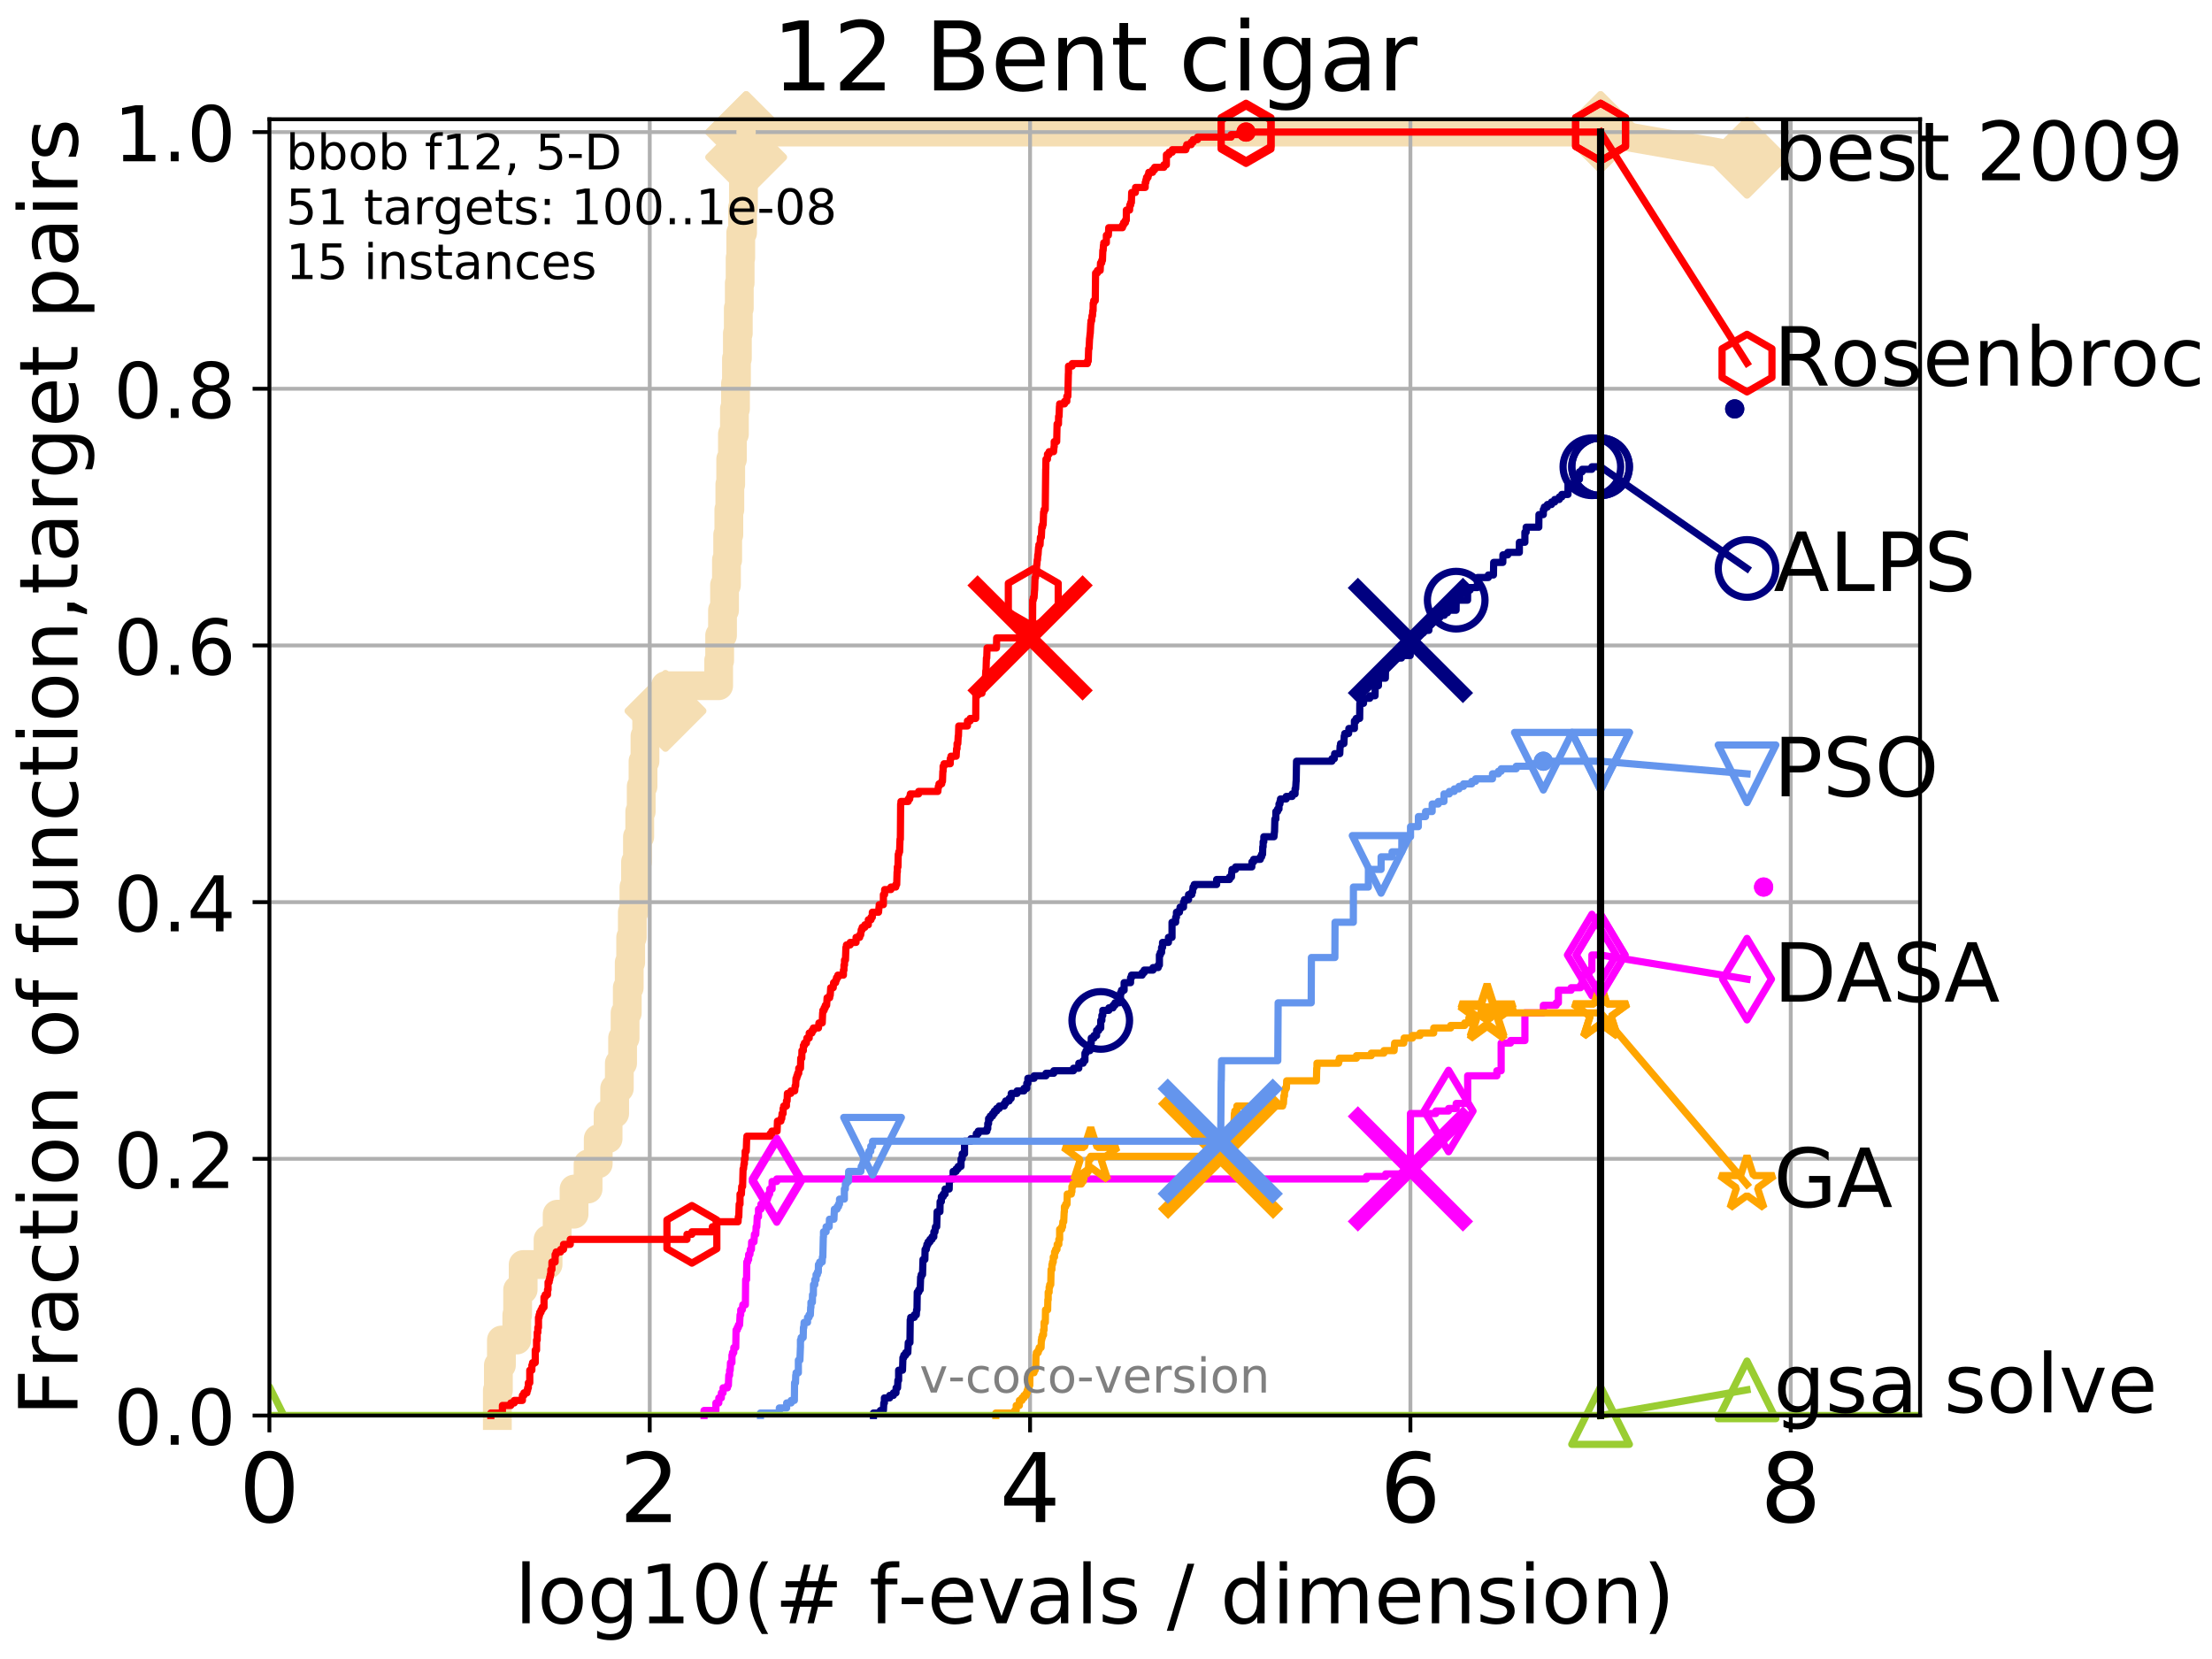 <?xml version="1.0" encoding="utf-8" standalone="no"?>
<!DOCTYPE svg PUBLIC "-//W3C//DTD SVG 1.1//EN"
  "http://www.w3.org/Graphics/SVG/1.1/DTD/svg11.dtd">
<!-- Created with matplotlib (http://matplotlib.org/) -->
<svg height="345.6pt" version="1.1" viewBox="0 0 460.8 345.6" width="460.8pt" xmlns="http://www.w3.org/2000/svg" xmlns:xlink="http://www.w3.org/1999/xlink">
 <defs>
  <style type="text/css">
*{stroke-linecap:butt;stroke-linejoin:round;}
  </style>
 </defs>
 <g id="figure_1">
  <g id="patch_1">
   <path d="M 0 345.6 
L 460.8 345.6 
L 460.8 0 
L 0 0 
z
" style="fill:#ffffff;"/>
  </g>
  <g id="axes_1">
   <g id="patch_2">
    <path d="M 56.12 294.88 
L 399.984 294.88 
L 399.984 24.84 
L 56.12 24.84 
z
" style="fill:#ffffff;"/>
   </g>
   <g id="line2d_1">
    <path d="M 103.606 294.88 
L 103.606 289.638 
L 103.822 289.638 
L 103.822 284.395 
L 104.455 284.395 
L 104.455 279.153 
L 107.661 279.153 
L 107.661 273.91 
L 107.832 273.91 
L 107.832 268.668 
L 108.985 268.668 
L 108.985 263.425 
L 114.172 263.425 
L 114.172 258.183 
L 116.067 258.183 
L 116.067 252.94 
L 119.587 252.94 
L 119.587 247.698 
L 122.507 247.698 
L 122.507 242.455 
L 124.622 242.455 
L 124.622 237.213 
L 126.677 237.213 
L 126.677 231.97 
L 128.045 231.97 
L 128.045 226.728 
L 129.017 226.728 
L 129.017 221.485 
L 129.699 221.485 
L 129.699 216.243 
L 130.217 216.243 
L 130.217 211 
L 130.675 211 
L 130.675 205.758 
L 131.077 205.758 
L 131.077 200.515 
L 131.383 200.515 
L 131.383 195.273 
L 131.726 195.273 
L 131.726 190.03 
L 132.062 190.03 
L 132.062 184.788 
L 132.393 184.788 
L 132.393 179.546 
L 132.796 179.546 
L 132.796 174.303 
L 133.269 174.303 
L 133.269 169.061 
L 133.577 169.061 
L 133.577 163.818 
L 133.954 163.818 
L 133.954 158.576 
L 134.36 158.576 
L 134.36 153.333 
L 134.721 153.333 
L 134.721 148.091 
L 138.631 148.091 
L 138.631 142.848 
L 149.711 142.848 
L 149.711 137.606 
L 149.919 137.606 
L 149.919 132.363 
L 150.514 132.363 
L 150.514 127.121 
L 150.936 127.121 
L 150.936 121.878 
L 151.335 121.878 
L 151.335 116.636 
L 151.591 116.636 
L 151.591 111.393 
L 151.83 111.393 
L 151.83 106.151 
L 152.04 106.151 
L 152.04 100.908 
L 152.222 100.908 
L 152.222 95.666 
L 152.58 95.666 
L 152.58 90.423 
L 152.992 90.423 
L 152.992 85.181 
L 153.213 85.181 
L 153.213 79.938 
L 153.419 79.938 
L 153.419 74.696 
L 153.61 74.696 
L 153.61 69.453 
L 153.8 69.453 
L 153.8 64.211 
L 154.01 64.211 
L 154.01 58.969 
L 154.184 58.969 
L 154.184 53.726 
L 154.31 53.726 
L 154.31 48.484 
L 154.694 48.484 
L 154.694 43.241 
L 154.872 43.241 
L 154.872 37.999 
L 154.994 37.999 
L 154.994 32.756 
L 155.438 32.756 
L 155.438 27.514 
L 333.43 27.514 
" style="fill:none;stroke:#f5deb3;stroke-linecap:square;stroke-width:6;"/>
   </g>
   <g id="line2d_2">
    <defs>
     <path d="M -0 7.778 
L 7.778 0 
L 0 -7.778 
L -7.778 -0 
z
" id="m167c61b306" style="stroke:#f5deb3;stroke-linejoin:miter;stroke-width:1.5;"/>
    </defs>
    <g>
     <use style="fill:#f5deb3;stroke:#f5deb3;stroke-linejoin:miter;stroke-width:1.5;" x="138.631" xlink:href="#m167c61b306" y="148.091"/>
     <use style="fill:#f5deb3;stroke:#f5deb3;stroke-linejoin:miter;stroke-width:1.5;" x="155.438" xlink:href="#m167c61b306" y="32.756"/>
     <use style="fill:#f5deb3;stroke:#f5deb3;stroke-linejoin:miter;stroke-width:1.5;" x="155.438" xlink:href="#m167c61b306" y="27.514"/>
     <use style="fill:#f5deb3;stroke:#f5deb3;stroke-linejoin:miter;stroke-width:1.5;" x="155.438" xlink:href="#m167c61b306" y="27.514"/>
     <use style="fill:#f5deb3;stroke:#f5deb3;stroke-linejoin:miter;stroke-width:1.5;" x="333.43" xlink:href="#m167c61b306" y="27.514"/>
    </g>
   </g>
   <g id="line2d_3">
    <path style="fill:none;stroke:#f5deb3;stroke-linecap:square;stroke-width:6;"/>
    <g/>
   </g>
   <g id="line2d_4">
    <path d="M 333.43 27.514 
L 363.934 32.861 
" style="fill:none;stroke:#f5deb3;stroke-linecap:square;stroke-width:6;"/>
    <g>
     <use style="fill:#f5deb3;stroke:#f5deb3;stroke-linejoin:miter;stroke-width:1.5;" x="333.43" xlink:href="#m167c61b306" y="27.514"/>
     <use style="fill:#f5deb3;stroke:#f5deb3;stroke-linejoin:miter;stroke-width:1.5;" x="363.934" xlink:href="#m167c61b306" y="32.861"/>
    </g>
   </g>
   <g id="matplotlib.axis_1">
    <g id="xtick_1">
     <g id="line2d_5">
      <path clip-path="url(#pde61addaa0)" d="M 56.12 294.88 
L 56.12 24.84 
" style="fill:none;stroke:#b0b0b0;stroke-linecap:square;stroke-width:0.8;"/>
     </g>
     <g id="line2d_6">
      <defs>
       <path d="M 0 0 
L 0 3.5 
" id="mbe2a1c056e" style="stroke:#000000;stroke-width:0.8;"/>
      </defs>
      <g>
       <use style="stroke:#000000;stroke-width:0.8;" x="56.12" xlink:href="#mbe2a1c056e" y="294.88"/>
      </g>
     </g>
     <g id="text_1">
      <!-- 0 -->
      <defs>
       <path d="M 31.781 66.406 
Q 24.172 66.406 20.328 58.906 
Q 16.5 51.422 16.5 36.375 
Q 16.5 21.391 20.328 13.891 
Q 24.172 6.391 31.781 6.391 
Q 39.453 6.391 43.281 13.891 
Q 47.125 21.391 47.125 36.375 
Q 47.125 51.422 43.281 58.906 
Q 39.453 66.406 31.781 66.406 
z
M 31.781 74.219 
Q 44.047 74.219 50.516 64.516 
Q 56.984 54.828 56.984 36.375 
Q 56.984 17.969 50.516 8.266 
Q 44.047 -1.422 31.781 -1.422 
Q 19.531 -1.422 13.062 8.266 
Q 6.594 17.969 6.594 36.375 
Q 6.594 54.828 13.062 64.516 
Q 19.531 74.219 31.781 74.219 
z
" id="DejaVuSans-30"/>
      </defs>
      <g transform="translate(49.758 317.077)scale(0.2 -0.2)">
       <use xlink:href="#DejaVuSans-30"/>
      </g>
     </g>
    </g>
    <g id="xtick_2">
     <g id="line2d_7">
      <path clip-path="url(#pde61addaa0)" d="M 135.351 294.88 
L 135.351 24.84 
" style="fill:none;stroke:#b0b0b0;stroke-linecap:square;stroke-width:0.8;"/>
     </g>
     <g id="line2d_8">
      <g>
       <use style="stroke:#000000;stroke-width:0.8;" x="135.351" xlink:href="#mbe2a1c056e" y="294.88"/>
      </g>
     </g>
     <g id="text_2">
      <!-- 2 -->
      <defs>
       <path d="M 19.188 8.297 
L 53.609 8.297 
L 53.609 0 
L 7.328 0 
L 7.328 8.297 
Q 12.938 14.109 22.625 23.891 
Q 32.328 33.688 34.812 36.531 
Q 39.547 41.844 41.422 45.531 
Q 43.312 49.219 43.312 52.781 
Q 43.312 58.594 39.234 62.25 
Q 35.156 65.922 28.609 65.922 
Q 23.969 65.922 18.812 64.312 
Q 13.672 62.703 7.812 59.422 
L 7.812 69.391 
Q 13.766 71.781 18.938 73 
Q 24.125 74.219 28.422 74.219 
Q 39.75 74.219 46.484 68.547 
Q 53.219 62.891 53.219 53.422 
Q 53.219 48.922 51.531 44.891 
Q 49.859 40.875 45.406 35.406 
Q 44.188 33.984 37.641 27.219 
Q 31.109 20.453 19.188 8.297 
z
" id="DejaVuSans-32"/>
      </defs>
      <g transform="translate(128.989 317.077)scale(0.2 -0.2)">
       <use xlink:href="#DejaVuSans-32"/>
      </g>
     </g>
    </g>
    <g id="xtick_3">
     <g id="line2d_9">
      <path clip-path="url(#pde61addaa0)" d="M 214.583 294.88 
L 214.583 24.84 
" style="fill:none;stroke:#b0b0b0;stroke-linecap:square;stroke-width:0.8;"/>
     </g>
     <g id="line2d_10">
      <g>
       <use style="stroke:#000000;stroke-width:0.8;" x="214.583" xlink:href="#mbe2a1c056e" y="294.88"/>
      </g>
     </g>
     <g id="text_3">
      <!-- 4 -->
      <defs>
       <path d="M 37.797 64.312 
L 12.891 25.391 
L 37.797 25.391 
z
M 35.203 72.906 
L 47.609 72.906 
L 47.609 25.391 
L 58.016 25.391 
L 58.016 17.188 
L 47.609 17.188 
L 47.609 0 
L 37.797 0 
L 37.797 17.188 
L 4.891 17.188 
L 4.891 26.703 
z
" id="DejaVuSans-34"/>
      </defs>
      <g transform="translate(208.22 317.077)scale(0.2 -0.2)">
       <use xlink:href="#DejaVuSans-34"/>
      </g>
     </g>
    </g>
    <g id="xtick_4">
     <g id="line2d_11">
      <path clip-path="url(#pde61addaa0)" d="M 293.814 294.88 
L 293.814 24.84 
" style="fill:none;stroke:#b0b0b0;stroke-linecap:square;stroke-width:0.8;"/>
     </g>
     <g id="line2d_12">
      <g>
       <use style="stroke:#000000;stroke-width:0.8;" x="293.814" xlink:href="#mbe2a1c056e" y="294.88"/>
      </g>
     </g>
     <g id="text_4">
      <!-- 6 -->
      <defs>
       <path d="M 33.016 40.375 
Q 26.375 40.375 22.484 35.828 
Q 18.609 31.297 18.609 23.391 
Q 18.609 15.531 22.484 10.953 
Q 26.375 6.391 33.016 6.391 
Q 39.656 6.391 43.531 10.953 
Q 47.406 15.531 47.406 23.391 
Q 47.406 31.297 43.531 35.828 
Q 39.656 40.375 33.016 40.375 
z
M 52.594 71.297 
L 52.594 62.312 
Q 48.875 64.062 45.094 64.984 
Q 41.312 65.922 37.594 65.922 
Q 27.828 65.922 22.672 59.328 
Q 17.531 52.734 16.797 39.406 
Q 19.672 43.656 24.016 45.922 
Q 28.375 48.188 33.594 48.188 
Q 44.578 48.188 50.953 41.516 
Q 57.328 34.859 57.328 23.391 
Q 57.328 12.156 50.688 5.359 
Q 44.047 -1.422 33.016 -1.422 
Q 20.359 -1.422 13.672 8.266 
Q 6.984 17.969 6.984 36.375 
Q 6.984 53.656 15.188 63.938 
Q 23.391 74.219 37.203 74.219 
Q 40.922 74.219 44.703 73.484 
Q 48.484 72.75 52.594 71.297 
z
" id="DejaVuSans-36"/>
      </defs>
      <g transform="translate(287.452 317.077)scale(0.2 -0.2)">
       <use xlink:href="#DejaVuSans-36"/>
      </g>
     </g>
    </g>
    <g id="xtick_5">
     <g id="line2d_13">
      <path clip-path="url(#pde61addaa0)" d="M 373.045 294.88 
L 373.045 24.84 
" style="fill:none;stroke:#b0b0b0;stroke-linecap:square;stroke-width:0.8;"/>
     </g>
     <g id="line2d_14">
      <g>
       <use style="stroke:#000000;stroke-width:0.8;" x="373.045" xlink:href="#mbe2a1c056e" y="294.88"/>
      </g>
     </g>
     <g id="text_5">
      <!-- 8 -->
      <defs>
       <path d="M 31.781 34.625 
Q 24.75 34.625 20.719 30.859 
Q 16.703 27.094 16.703 20.516 
Q 16.703 13.922 20.719 10.156 
Q 24.75 6.391 31.781 6.391 
Q 38.812 6.391 42.859 10.172 
Q 46.922 13.969 46.922 20.516 
Q 46.922 27.094 42.891 30.859 
Q 38.875 34.625 31.781 34.625 
z
M 21.922 38.812 
Q 15.578 40.375 12.031 44.719 
Q 8.5 49.078 8.5 55.328 
Q 8.5 64.062 14.719 69.141 
Q 20.953 74.219 31.781 74.219 
Q 42.672 74.219 48.875 69.141 
Q 55.078 64.062 55.078 55.328 
Q 55.078 49.078 51.531 44.719 
Q 48 40.375 41.703 38.812 
Q 48.828 37.156 52.797 32.312 
Q 56.781 27.484 56.781 20.516 
Q 56.781 9.906 50.312 4.234 
Q 43.844 -1.422 31.781 -1.422 
Q 19.734 -1.422 13.25 4.234 
Q 6.781 9.906 6.781 20.516 
Q 6.781 27.484 10.781 32.312 
Q 14.797 37.156 21.922 38.812 
z
M 18.312 54.391 
Q 18.312 48.734 21.844 45.562 
Q 25.391 42.391 31.781 42.391 
Q 38.141 42.391 41.719 45.562 
Q 45.312 48.734 45.312 54.391 
Q 45.312 60.062 41.719 63.234 
Q 38.141 66.406 31.781 66.406 
Q 25.391 66.406 21.844 63.234 
Q 18.312 60.062 18.312 54.391 
z
" id="DejaVuSans-38"/>
      </defs>
      <g transform="translate(366.683 317.077)scale(0.2 -0.2)">
       <use xlink:href="#DejaVuSans-38"/>
      </g>
     </g>
    </g>
    <g id="text_6">
     <!-- log10(# f-evals / dimension) -->
     <defs>
      <path d="M 9.422 75.984 
L 18.406 75.984 
L 18.406 0 
L 9.422 0 
z
" id="DejaVuSans-6c"/>
      <path d="M 30.609 48.391 
Q 23.391 48.391 19.188 42.75 
Q 14.984 37.109 14.984 27.297 
Q 14.984 17.484 19.156 11.844 
Q 23.344 6.203 30.609 6.203 
Q 37.797 6.203 41.984 11.859 
Q 46.188 17.531 46.188 27.297 
Q 46.188 37.016 41.984 42.703 
Q 37.797 48.391 30.609 48.391 
z
M 30.609 56 
Q 42.328 56 49.016 48.375 
Q 55.719 40.766 55.719 27.297 
Q 55.719 13.875 49.016 6.219 
Q 42.328 -1.422 30.609 -1.422 
Q 18.844 -1.422 12.172 6.219 
Q 5.516 13.875 5.516 27.297 
Q 5.516 40.766 12.172 48.375 
Q 18.844 56 30.609 56 
z
" id="DejaVuSans-6f"/>
      <path d="M 45.406 27.984 
Q 45.406 37.75 41.375 43.109 
Q 37.359 48.484 30.078 48.484 
Q 22.859 48.484 18.828 43.109 
Q 14.797 37.75 14.797 27.984 
Q 14.797 18.266 18.828 12.891 
Q 22.859 7.516 30.078 7.516 
Q 37.359 7.516 41.375 12.891 
Q 45.406 18.266 45.406 27.984 
z
M 54.391 6.781 
Q 54.391 -7.172 48.188 -13.984 
Q 42 -20.797 29.203 -20.797 
Q 24.469 -20.797 20.266 -20.094 
Q 16.062 -19.391 12.109 -17.922 
L 12.109 -9.188 
Q 16.062 -11.328 19.922 -12.344 
Q 23.781 -13.375 27.781 -13.375 
Q 36.625 -13.375 41.016 -8.766 
Q 45.406 -4.156 45.406 5.172 
L 45.406 9.625 
Q 42.625 4.781 38.281 2.391 
Q 33.938 0 27.875 0 
Q 17.828 0 11.672 7.656 
Q 5.516 15.328 5.516 27.984 
Q 5.516 40.672 11.672 48.328 
Q 17.828 56 27.875 56 
Q 33.938 56 38.281 53.609 
Q 42.625 51.219 45.406 46.391 
L 45.406 54.688 
L 54.391 54.688 
z
" id="DejaVuSans-67"/>
      <path d="M 12.406 8.297 
L 28.516 8.297 
L 28.516 63.922 
L 10.984 60.406 
L 10.984 69.391 
L 28.422 72.906 
L 38.281 72.906 
L 38.281 8.297 
L 54.391 8.297 
L 54.391 0 
L 12.406 0 
z
" id="DejaVuSans-31"/>
      <path d="M 31 75.875 
Q 24.469 64.656 21.281 53.656 
Q 18.109 42.672 18.109 31.391 
Q 18.109 20.125 21.312 9.062 
Q 24.516 -2 31 -13.188 
L 23.188 -13.188 
Q 15.875 -1.703 12.234 9.375 
Q 8.594 20.453 8.594 31.391 
Q 8.594 42.281 12.203 53.312 
Q 15.828 64.359 23.188 75.875 
z
" id="DejaVuSans-28"/>
      <path d="M 51.125 44 
L 36.922 44 
L 32.812 27.688 
L 47.125 27.688 
z
M 43.797 71.781 
L 38.719 51.516 
L 52.984 51.516 
L 58.109 71.781 
L 65.922 71.781 
L 60.891 51.516 
L 76.125 51.516 
L 76.125 44 
L 58.984 44 
L 54.984 27.688 
L 70.516 27.688 
L 70.516 20.219 
L 53.078 20.219 
L 48 0 
L 40.188 0 
L 45.219 20.219 
L 30.906 20.219 
L 25.875 0 
L 18.016 0 
L 23.094 20.219 
L 7.719 20.219 
L 7.719 27.688 
L 24.906 27.688 
L 29 44 
L 13.281 44 
L 13.281 51.516 
L 30.906 51.516 
L 35.891 71.781 
z
" id="DejaVuSans-23"/>
      <path id="DejaVuSans-20"/>
      <path d="M 37.109 75.984 
L 37.109 68.5 
L 28.516 68.5 
Q 23.688 68.5 21.797 66.547 
Q 19.922 64.594 19.922 59.516 
L 19.922 54.688 
L 34.719 54.688 
L 34.719 47.703 
L 19.922 47.703 
L 19.922 0 
L 10.891 0 
L 10.891 47.703 
L 2.297 47.703 
L 2.297 54.688 
L 10.891 54.688 
L 10.891 58.5 
Q 10.891 67.625 15.141 71.797 
Q 19.391 75.984 28.609 75.984 
z
" id="DejaVuSans-66"/>
      <path d="M 4.891 31.391 
L 31.203 31.391 
L 31.203 23.391 
L 4.891 23.391 
z
" id="DejaVuSans-2d"/>
      <path d="M 56.203 29.594 
L 56.203 25.203 
L 14.891 25.203 
Q 15.484 15.922 20.484 11.062 
Q 25.484 6.203 34.422 6.203 
Q 39.594 6.203 44.453 7.469 
Q 49.312 8.734 54.109 11.281 
L 54.109 2.781 
Q 49.266 0.734 44.188 -0.344 
Q 39.109 -1.422 33.891 -1.422 
Q 20.797 -1.422 13.156 6.188 
Q 5.516 13.812 5.516 26.812 
Q 5.516 40.234 12.766 48.109 
Q 20.016 56 32.328 56 
Q 43.359 56 49.781 48.891 
Q 56.203 41.797 56.203 29.594 
z
M 47.219 32.234 
Q 47.125 39.594 43.094 43.984 
Q 39.062 48.391 32.422 48.391 
Q 24.906 48.391 20.391 44.141 
Q 15.875 39.891 15.188 32.172 
z
" id="DejaVuSans-65"/>
      <path d="M 2.984 54.688 
L 12.5 54.688 
L 29.594 8.797 
L 46.688 54.688 
L 56.203 54.688 
L 35.688 0 
L 23.484 0 
z
" id="DejaVuSans-76"/>
      <path d="M 34.281 27.484 
Q 23.391 27.484 19.188 25 
Q 14.984 22.516 14.984 16.5 
Q 14.984 11.719 18.141 8.906 
Q 21.297 6.109 26.703 6.109 
Q 34.188 6.109 38.703 11.406 
Q 43.219 16.703 43.219 25.484 
L 43.219 27.484 
z
M 52.203 31.203 
L 52.203 0 
L 43.219 0 
L 43.219 8.297 
Q 40.141 3.328 35.547 0.953 
Q 30.953 -1.422 24.312 -1.422 
Q 15.922 -1.422 10.953 3.297 
Q 6 8.016 6 15.922 
Q 6 25.141 12.172 29.828 
Q 18.359 34.516 30.609 34.516 
L 43.219 34.516 
L 43.219 35.406 
Q 43.219 41.609 39.141 45 
Q 35.062 48.391 27.688 48.391 
Q 23 48.391 18.547 47.266 
Q 14.109 46.141 10.016 43.891 
L 10.016 52.203 
Q 14.938 54.109 19.578 55.047 
Q 24.219 56 28.609 56 
Q 40.484 56 46.344 49.844 
Q 52.203 43.703 52.203 31.203 
z
" id="DejaVuSans-61"/>
      <path d="M 44.281 53.078 
L 44.281 44.578 
Q 40.484 46.531 36.375 47.5 
Q 32.281 48.484 27.875 48.484 
Q 21.188 48.484 17.844 46.438 
Q 14.5 44.391 14.5 40.281 
Q 14.5 37.156 16.891 35.375 
Q 19.281 33.594 26.516 31.984 
L 29.594 31.297 
Q 39.156 29.25 43.188 25.516 
Q 47.219 21.781 47.219 15.094 
Q 47.219 7.469 41.188 3.016 
Q 35.156 -1.422 24.609 -1.422 
Q 20.219 -1.422 15.453 -0.562 
Q 10.688 0.297 5.422 2 
L 5.422 11.281 
Q 10.406 8.688 15.234 7.391 
Q 20.062 6.109 24.812 6.109 
Q 31.156 6.109 34.562 8.281 
Q 37.984 10.453 37.984 14.406 
Q 37.984 18.062 35.516 20.016 
Q 33.062 21.969 24.703 23.781 
L 21.578 24.516 
Q 13.234 26.266 9.516 29.906 
Q 5.812 33.547 5.812 39.891 
Q 5.812 47.609 11.281 51.797 
Q 16.75 56 26.812 56 
Q 31.781 56 36.172 55.266 
Q 40.578 54.547 44.281 53.078 
z
" id="DejaVuSans-73"/>
      <path d="M 25.391 72.906 
L 33.688 72.906 
L 8.297 -9.281 
L 0 -9.281 
z
" id="DejaVuSans-2f"/>
      <path d="M 45.406 46.391 
L 45.406 75.984 
L 54.391 75.984 
L 54.391 0 
L 45.406 0 
L 45.406 8.203 
Q 42.578 3.328 38.25 0.953 
Q 33.938 -1.422 27.875 -1.422 
Q 17.969 -1.422 11.734 6.484 
Q 5.516 14.406 5.516 27.297 
Q 5.516 40.188 11.734 48.094 
Q 17.969 56 27.875 56 
Q 33.938 56 38.25 53.625 
Q 42.578 51.266 45.406 46.391 
z
M 14.797 27.297 
Q 14.797 17.391 18.875 11.75 
Q 22.953 6.109 30.078 6.109 
Q 37.203 6.109 41.297 11.75 
Q 45.406 17.391 45.406 27.297 
Q 45.406 37.203 41.297 42.844 
Q 37.203 48.484 30.078 48.484 
Q 22.953 48.484 18.875 42.844 
Q 14.797 37.203 14.797 27.297 
z
" id="DejaVuSans-64"/>
      <path d="M 9.422 54.688 
L 18.406 54.688 
L 18.406 0 
L 9.422 0 
z
M 9.422 75.984 
L 18.406 75.984 
L 18.406 64.594 
L 9.422 64.594 
z
" id="DejaVuSans-69"/>
      <path d="M 52 44.188 
Q 55.375 50.25 60.062 53.125 
Q 64.75 56 71.094 56 
Q 79.641 56 84.281 50.016 
Q 88.922 44.047 88.922 33.016 
L 88.922 0 
L 79.891 0 
L 79.891 32.719 
Q 79.891 40.578 77.094 44.375 
Q 74.312 48.188 68.609 48.188 
Q 61.625 48.188 57.562 43.547 
Q 53.516 38.922 53.516 30.906 
L 53.516 0 
L 44.484 0 
L 44.484 32.719 
Q 44.484 40.625 41.703 44.406 
Q 38.922 48.188 33.109 48.188 
Q 26.219 48.188 22.156 43.531 
Q 18.109 38.875 18.109 30.906 
L 18.109 0 
L 9.078 0 
L 9.078 54.688 
L 18.109 54.688 
L 18.109 46.188 
Q 21.188 51.219 25.484 53.609 
Q 29.781 56 35.688 56 
Q 41.656 56 45.828 52.969 
Q 50 49.953 52 44.188 
z
" id="DejaVuSans-6d"/>
      <path d="M 54.891 33.016 
L 54.891 0 
L 45.906 0 
L 45.906 32.719 
Q 45.906 40.484 42.875 44.328 
Q 39.844 48.188 33.797 48.188 
Q 26.516 48.188 22.312 43.547 
Q 18.109 38.922 18.109 30.906 
L 18.109 0 
L 9.078 0 
L 9.078 54.688 
L 18.109 54.688 
L 18.109 46.188 
Q 21.344 51.125 25.703 53.562 
Q 30.078 56 35.797 56 
Q 45.219 56 50.047 50.172 
Q 54.891 44.344 54.891 33.016 
z
" id="DejaVuSans-6e"/>
      <path d="M 8.016 75.875 
L 15.828 75.875 
Q 23.141 64.359 26.781 53.312 
Q 30.422 42.281 30.422 31.391 
Q 30.422 20.453 26.781 9.375 
Q 23.141 -1.703 15.828 -13.188 
L 8.016 -13.188 
Q 14.5 -2 17.703 9.062 
Q 20.906 20.125 20.906 31.391 
Q 20.906 42.672 17.703 53.656 
Q 14.5 64.656 8.016 75.875 
z
" id="DejaVuSans-29"/>
     </defs>
     <g transform="translate(107.211 338.154)scale(0.17 -0.17)">
      <use xlink:href="#DejaVuSans-6c"/>
      <use x="27.783" xlink:href="#DejaVuSans-6f"/>
      <use x="88.965" xlink:href="#DejaVuSans-67"/>
      <use x="152.441" xlink:href="#DejaVuSans-31"/>
      <use x="216.064" xlink:href="#DejaVuSans-30"/>
      <use x="279.688" xlink:href="#DejaVuSans-28"/>
      <use x="318.701" xlink:href="#DejaVuSans-23"/>
      <use x="402.49" xlink:href="#DejaVuSans-20"/>
      <use x="434.277" xlink:href="#DejaVuSans-66"/>
      <use x="469.404" xlink:href="#DejaVuSans-2d"/>
      <use x="505.488" xlink:href="#DejaVuSans-65"/>
      <use x="567.012" xlink:href="#DejaVuSans-76"/>
      <use x="626.191" xlink:href="#DejaVuSans-61"/>
      <use x="687.471" xlink:href="#DejaVuSans-6c"/>
      <use x="715.254" xlink:href="#DejaVuSans-73"/>
      <use x="767.354" xlink:href="#DejaVuSans-20"/>
      <use x="799.141" xlink:href="#DejaVuSans-2f"/>
      <use x="832.832" xlink:href="#DejaVuSans-20"/>
      <use x="864.619" xlink:href="#DejaVuSans-64"/>
      <use x="928.096" xlink:href="#DejaVuSans-69"/>
      <use x="955.879" xlink:href="#DejaVuSans-6d"/>
      <use x="1053.291" xlink:href="#DejaVuSans-65"/>
      <use x="1114.814" xlink:href="#DejaVuSans-6e"/>
      <use x="1178.193" xlink:href="#DejaVuSans-73"/>
      <use x="1230.293" xlink:href="#DejaVuSans-69"/>
      <use x="1258.076" xlink:href="#DejaVuSans-6f"/>
      <use x="1319.258" xlink:href="#DejaVuSans-6e"/>
      <use x="1382.637" xlink:href="#DejaVuSans-29"/>
     </g>
    </g>
   </g>
   <g id="matplotlib.axis_2">
    <g id="ytick_1">
     <g id="line2d_15">
      <path clip-path="url(#pde61addaa0)" d="M 56.12 294.88 
L 399.984 294.88 
" style="fill:none;stroke:#b0b0b0;stroke-linecap:square;stroke-width:0.8;"/>
     </g>
     <g id="line2d_16">
      <defs>
       <path d="M 0 0 
L -3.5 0 
" id="m1590327c53" style="stroke:#000000;stroke-width:0.8;"/>
      </defs>
      <g>
       <use style="stroke:#000000;stroke-width:0.8;" x="56.12" xlink:href="#m1590327c53" y="294.88"/>
      </g>
     </g>
     <g id="text_7">
      <!-- 0.0 -->
      <defs>
       <path d="M 10.688 12.406 
L 21 12.406 
L 21 0 
L 10.688 0 
z
" id="DejaVuSans-2e"/>
      </defs>
      <g transform="translate(23.675 300.959)scale(0.16 -0.16)">
       <use xlink:href="#DejaVuSans-30"/>
       <use x="63.623" xlink:href="#DejaVuSans-2e"/>
       <use x="95.41" xlink:href="#DejaVuSans-30"/>
      </g>
     </g>
    </g>
    <g id="ytick_2">
     <g id="line2d_17">
      <path clip-path="url(#pde61addaa0)" d="M 56.12 241.407 
L 399.984 241.407 
" style="fill:none;stroke:#b0b0b0;stroke-linecap:square;stroke-width:0.8;"/>
     </g>
     <g id="line2d_18">
      <g>
       <use style="stroke:#000000;stroke-width:0.8;" x="56.12" xlink:href="#m1590327c53" y="241.407"/>
      </g>
     </g>
     <g id="text_8">
      <!-- 0.2 -->
      <g transform="translate(23.675 247.485)scale(0.16 -0.16)">
       <use xlink:href="#DejaVuSans-30"/>
       <use x="63.623" xlink:href="#DejaVuSans-2e"/>
       <use x="95.41" xlink:href="#DejaVuSans-32"/>
      </g>
     </g>
    </g>
    <g id="ytick_3">
     <g id="line2d_19">
      <path clip-path="url(#pde61addaa0)" d="M 56.12 187.933 
L 399.984 187.933 
" style="fill:none;stroke:#b0b0b0;stroke-linecap:square;stroke-width:0.8;"/>
     </g>
     <g id="line2d_20">
      <g>
       <use style="stroke:#000000;stroke-width:0.8;" x="56.12" xlink:href="#m1590327c53" y="187.933"/>
      </g>
     </g>
     <g id="text_9">
      <!-- 0.4 -->
      <g transform="translate(23.675 194.012)scale(0.16 -0.16)">
       <use xlink:href="#DejaVuSans-30"/>
       <use x="63.623" xlink:href="#DejaVuSans-2e"/>
       <use x="95.41" xlink:href="#DejaVuSans-34"/>
      </g>
     </g>
    </g>
    <g id="ytick_4">
     <g id="line2d_21">
      <path clip-path="url(#pde61addaa0)" d="M 56.12 134.46 
L 399.984 134.46 
" style="fill:none;stroke:#b0b0b0;stroke-linecap:square;stroke-width:0.8;"/>
     </g>
     <g id="line2d_22">
      <g>
       <use style="stroke:#000000;stroke-width:0.8;" x="56.12" xlink:href="#m1590327c53" y="134.46"/>
      </g>
     </g>
     <g id="text_10">
      <!-- 0.6 -->
      <g transform="translate(23.675 140.539)scale(0.16 -0.16)">
       <use xlink:href="#DejaVuSans-30"/>
       <use x="63.623" xlink:href="#DejaVuSans-2e"/>
       <use x="95.41" xlink:href="#DejaVuSans-36"/>
      </g>
     </g>
    </g>
    <g id="ytick_5">
     <g id="line2d_23">
      <path clip-path="url(#pde61addaa0)" d="M 56.12 80.987 
L 399.984 80.987 
" style="fill:none;stroke:#b0b0b0;stroke-linecap:square;stroke-width:0.8;"/>
     </g>
     <g id="line2d_24">
      <g>
       <use style="stroke:#000000;stroke-width:0.8;" x="56.12" xlink:href="#m1590327c53" y="80.987"/>
      </g>
     </g>
     <g id="text_11">
      <!-- 0.8 -->
      <g transform="translate(23.675 87.066)scale(0.16 -0.16)">
       <use xlink:href="#DejaVuSans-30"/>
       <use x="63.623" xlink:href="#DejaVuSans-2e"/>
       <use x="95.41" xlink:href="#DejaVuSans-38"/>
      </g>
     </g>
    </g>
    <g id="ytick_6">
     <g id="line2d_25">
      <path clip-path="url(#pde61addaa0)" d="M 56.12 27.514 
L 399.984 27.514 
" style="fill:none;stroke:#b0b0b0;stroke-linecap:square;stroke-width:0.8;"/>
     </g>
     <g id="line2d_26">
      <g>
       <use style="stroke:#000000;stroke-width:0.8;" x="56.12" xlink:href="#m1590327c53" y="27.514"/>
      </g>
     </g>
     <g id="text_12">
      <!-- 1.0 -->
      <g transform="translate(23.675 33.592)scale(0.16 -0.16)">
       <use xlink:href="#DejaVuSans-31"/>
       <use x="63.623" xlink:href="#DejaVuSans-2e"/>
       <use x="95.41" xlink:href="#DejaVuSans-30"/>
      </g>
     </g>
    </g>
    <g id="text_13">
     <!-- Fraction of function,target pairs -->
     <defs>
      <path d="M 9.812 72.906 
L 51.703 72.906 
L 51.703 64.594 
L 19.672 64.594 
L 19.672 43.109 
L 48.578 43.109 
L 48.578 34.812 
L 19.672 34.812 
L 19.672 0 
L 9.812 0 
z
" id="DejaVuSans-46"/>
      <path d="M 41.109 46.297 
Q 39.594 47.172 37.812 47.578 
Q 36.031 48 33.891 48 
Q 26.266 48 22.188 43.047 
Q 18.109 38.094 18.109 28.812 
L 18.109 0 
L 9.078 0 
L 9.078 54.688 
L 18.109 54.688 
L 18.109 46.188 
Q 20.953 51.172 25.484 53.578 
Q 30.031 56 36.531 56 
Q 37.453 56 38.578 55.875 
Q 39.703 55.766 41.062 55.516 
z
" id="DejaVuSans-72"/>
      <path d="M 48.781 52.594 
L 48.781 44.188 
Q 44.969 46.297 41.141 47.344 
Q 37.312 48.391 33.406 48.391 
Q 24.656 48.391 19.812 42.844 
Q 14.984 37.312 14.984 27.297 
Q 14.984 17.281 19.812 11.734 
Q 24.656 6.203 33.406 6.203 
Q 37.312 6.203 41.141 7.25 
Q 44.969 8.297 48.781 10.406 
L 48.781 2.094 
Q 45.016 0.344 40.984 -0.531 
Q 36.969 -1.422 32.422 -1.422 
Q 20.062 -1.422 12.781 6.344 
Q 5.516 14.109 5.516 27.297 
Q 5.516 40.672 12.859 48.328 
Q 20.219 56 33.016 56 
Q 37.156 56 41.109 55.141 
Q 45.062 54.297 48.781 52.594 
z
" id="DejaVuSans-63"/>
      <path d="M 18.312 70.219 
L 18.312 54.688 
L 36.812 54.688 
L 36.812 47.703 
L 18.312 47.703 
L 18.312 18.016 
Q 18.312 11.328 20.141 9.422 
Q 21.969 7.516 27.594 7.516 
L 36.812 7.516 
L 36.812 0 
L 27.594 0 
Q 17.188 0 13.234 3.875 
Q 9.281 7.766 9.281 18.016 
L 9.281 47.703 
L 2.688 47.703 
L 2.688 54.688 
L 9.281 54.688 
L 9.281 70.219 
z
" id="DejaVuSans-74"/>
      <path d="M 8.5 21.578 
L 8.5 54.688 
L 17.484 54.688 
L 17.484 21.922 
Q 17.484 14.156 20.5 10.266 
Q 23.531 6.391 29.594 6.391 
Q 36.859 6.391 41.078 11.031 
Q 45.312 15.672 45.312 23.688 
L 45.312 54.688 
L 54.297 54.688 
L 54.297 0 
L 45.312 0 
L 45.312 8.406 
Q 42.047 3.422 37.719 1 
Q 33.406 -1.422 27.688 -1.422 
Q 18.266 -1.422 13.375 4.438 
Q 8.5 10.297 8.5 21.578 
z
M 31.109 56 
z
" id="DejaVuSans-75"/>
      <path d="M 11.719 12.406 
L 22.016 12.406 
L 22.016 4 
L 14.016 -11.625 
L 7.719 -11.625 
L 11.719 4 
z
" id="DejaVuSans-2c"/>
      <path d="M 18.109 8.203 
L 18.109 -20.797 
L 9.078 -20.797 
L 9.078 54.688 
L 18.109 54.688 
L 18.109 46.391 
Q 20.953 51.266 25.266 53.625 
Q 29.594 56 35.594 56 
Q 45.562 56 51.781 48.094 
Q 58.016 40.188 58.016 27.297 
Q 58.016 14.406 51.781 6.484 
Q 45.562 -1.422 35.594 -1.422 
Q 29.594 -1.422 25.266 0.953 
Q 20.953 3.328 18.109 8.203 
z
M 48.688 27.297 
Q 48.688 37.203 44.609 42.844 
Q 40.531 48.484 33.406 48.484 
Q 26.266 48.484 22.188 42.844 
Q 18.109 37.203 18.109 27.297 
Q 18.109 17.391 22.188 11.75 
Q 26.266 6.109 33.406 6.109 
Q 40.531 6.109 44.609 11.75 
Q 48.688 17.391 48.688 27.297 
z
" id="DejaVuSans-70"/>
     </defs>
     <g transform="translate(16.14 294.999)rotate(-90)scale(0.17 -0.17)">
      <use xlink:href="#DejaVuSans-46"/>
      <use x="57.41" xlink:href="#DejaVuSans-72"/>
      <use x="98.523" xlink:href="#DejaVuSans-61"/>
      <use x="159.803" xlink:href="#DejaVuSans-63"/>
      <use x="214.783" xlink:href="#DejaVuSans-74"/>
      <use x="253.992" xlink:href="#DejaVuSans-69"/>
      <use x="281.775" xlink:href="#DejaVuSans-6f"/>
      <use x="342.957" xlink:href="#DejaVuSans-6e"/>
      <use x="406.336" xlink:href="#DejaVuSans-20"/>
      <use x="438.123" xlink:href="#DejaVuSans-6f"/>
      <use x="499.305" xlink:href="#DejaVuSans-66"/>
      <use x="534.51" xlink:href="#DejaVuSans-20"/>
      <use x="566.297" xlink:href="#DejaVuSans-66"/>
      <use x="601.502" xlink:href="#DejaVuSans-75"/>
      <use x="664.881" xlink:href="#DejaVuSans-6e"/>
      <use x="728.26" xlink:href="#DejaVuSans-63"/>
      <use x="783.24" xlink:href="#DejaVuSans-74"/>
      <use x="822.449" xlink:href="#DejaVuSans-69"/>
      <use x="850.232" xlink:href="#DejaVuSans-6f"/>
      <use x="911.414" xlink:href="#DejaVuSans-6e"/>
      <use x="974.793" xlink:href="#DejaVuSans-2c"/>
      <use x="1006.58" xlink:href="#DejaVuSans-74"/>
      <use x="1045.789" xlink:href="#DejaVuSans-61"/>
      <use x="1107.068" xlink:href="#DejaVuSans-72"/>
      <use x="1148.166" xlink:href="#DejaVuSans-67"/>
      <use x="1211.643" xlink:href="#DejaVuSans-65"/>
      <use x="1273.166" xlink:href="#DejaVuSans-74"/>
      <use x="1312.375" xlink:href="#DejaVuSans-20"/>
      <use x="1344.162" xlink:href="#DejaVuSans-70"/>
      <use x="1407.639" xlink:href="#DejaVuSans-61"/>
      <use x="1468.918" xlink:href="#DejaVuSans-69"/>
      <use x="1496.701" xlink:href="#DejaVuSans-72"/>
      <use x="1537.814" xlink:href="#DejaVuSans-73"/>
     </g>
    </g>
   </g>
   <g id="line2d_27">
    <defs>
     <path d="M 0 1.5 
C 0.398 1.5 0.779 1.342 1.061 1.061 
C 1.342 0.779 1.5 0.398 1.5 0 
C 1.5 -0.398 1.342 -0.779 1.061 -1.061 
C 0.779 -1.342 0.398 -1.5 0 -1.5 
C -0.398 -1.5 -0.779 -1.342 -1.061 -1.061 
C -1.342 -0.779 -1.5 -0.398 -1.5 0 
C -1.5 0.398 -1.342 0.779 -1.061 1.061 
C -0.779 1.342 -0.398 1.5 0 1.5 
z
" id="m28b309ffbd" style="stroke:#f5deb3;"/>
    </defs>
    <g>
     <use style="fill:#f5deb3;stroke:#f5deb3;" x="155.438" xlink:href="#m28b309ffbd" y="27.514"/>
     <use style="fill:#f5deb3;stroke:#f5deb3;" x="155.438" xlink:href="#m28b309ffbd" y="27.514"/>
    </g>
   </g>
   <g id="line2d_28">
    <defs>
     <path d="M 0 1.5 
C 0.398 1.5 0.779 1.342 1.061 1.061 
C 1.342 0.779 1.5 0.398 1.5 0 
C 1.5 -0.398 1.342 -0.779 1.061 -1.061 
C 0.779 -1.342 0.398 -1.5 0 -1.5 
C -0.398 -1.5 -0.779 -1.342 -1.061 -1.061 
C -1.342 -0.779 -1.5 -0.398 -1.5 0 
C -1.5 0.398 -1.342 0.779 -1.061 1.061 
C -0.779 1.342 -0.398 1.5 0 1.5 
z
" id="mc25a686f72" style="stroke:#000080;"/>
    </defs>
    <g>
     <use style="fill:#000080;stroke:#000080;" x="361.373" xlink:href="#mc25a686f72" y="85.181"/>
     <use style="fill:#000080;stroke:#000080;" x="361.373" xlink:href="#mc25a686f72" y="85.181"/>
    </g>
   </g>
   <g id="line2d_29">
    <path d="M 181.954 294.88 
L 181.954 294.356 
L 183.4 294.356 
L 183.4 293.832 
L 184.031 293.832 
L 184.113 292.259 
L 184.238 292.259 
L 184.238 291.21 
L 185.334 291.21 
L 185.334 290.686 
L 186.113 290.686 
L 186.113 290.162 
L 186.648 290.162 
L 186.673 289.113 
L 186.975 289.113 
L 187.048 287.541 
L 187.199 287.541 
L 187.203 285.444 
L 188.008 285.444 
L 188.097 282.822 
L 188.282 282.822 
L 188.282 282.298 
L 188.677 282.298 
L 188.677 281.774 
L 189.115 281.774 
L 189.209 279.677 
L 189.56 279.677 
L 189.616 274.959 
L 189.715 274.959 
L 189.715 274.434 
L 190.463 274.434 
L 190.463 273.91 
L 190.882 273.91 
L 190.941 272.862 
L 191.026 272.862 
L 191.079 269.192 
L 191.392 269.192 
L 191.392 268.668 
L 191.695 268.668 
L 191.782 266.046 
L 191.909 266.046 
L 191.909 265.522 
L 192.18 265.522 
L 192.277 262.377 
L 192.668 262.377 
L 192.712 260.28 
L 192.971 260.28 
L 192.971 259.755 
L 193.093 259.755 
L 193.093 259.231 
L 193.337 259.231 
L 193.337 258.707 
L 193.734 258.707 
L 193.734 258.183 
L 194.157 258.183 
L 194.157 257.658 
L 194.531 257.658 
L 194.542 256.61 
L 194.771 256.61 
L 194.875 255.561 
L 195.132 255.561 
L 195.217 252.416 
L 195.806 252.416 
L 195.842 250.319 
L 196.103 250.319 
L 196.103 249.27 
L 196.496 249.27 
L 196.496 248.746 
L 196.881 248.746 
L 196.881 247.698 
L 197.731 247.698 
L 197.778 245.601 
L 198.55 245.601 
L 198.55 244.028 
L 199.179 244.028 
L 199.179 243.504 
L 199.607 243.504 
L 199.607 242.979 
L 200.199 242.979 
L 200.214 241.407 
L 200.447 241.407 
L 200.447 240.358 
L 200.929 240.358 
L 200.929 237.737 
L 202.27 237.737 
L 202.27 237.213 
L 203.383 237.213 
L 203.383 236.164 
L 203.786 236.164 
L 203.786 235.64 
L 205.586 235.64 
L 205.586 235.116 
L 205.768 235.116 
L 205.768 234.067 
L 205.941 234.067 
L 205.941 233.019 
L 206.294 233.019 
L 206.294 232.495 
L 206.767 232.495 
L 206.767 231.97 
L 207.141 231.97 
L 207.141 231.446 
L 207.613 231.446 
L 207.613 230.922 
L 208.169 230.922 
L 208.169 230.398 
L 209.199 230.398 
L 209.199 229.873 
L 209.497 229.873 
L 209.497 229.349 
L 210.227 229.349 
L 210.227 228.825 
L 210.638 228.825 
L 210.657 227.776 
L 211.882 227.776 
L 211.882 227.252 
L 213.311 227.252 
L 213.311 226.728 
L 213.896 226.728 
L 213.896 225.679 
L 214.123 225.679 
L 214.123 224.631 
L 215.428 224.631 
L 215.428 224.107 
L 217.899 224.107 
L 217.899 223.582 
L 219.523 223.582 
L 219.523 223.058 
L 223.62 223.058 
L 223.62 222.534 
L 224.732 222.534 
L 224.732 221.485 
L 225.64 221.485 
L 225.64 220.961 
L 226.013 220.961 
L 226.013 219.388 
L 226.248 219.388 
L 226.248 218.864 
L 227.06 218.864 
L 227.171 217.291 
L 227.326 217.291 
L 227.326 216.243 
L 227.897 216.243 
L 227.897 215.719 
L 228.443 215.719 
L 228.443 214.67 
L 228.883 214.67 
L 228.883 214.146 
L 229.303 214.146 
L 229.31 212.573 
L 229.538 212.573 
L 229.538 211.525 
L 229.727 211.525 
L 229.727 210.476 
L 230.998 210.476 
L 230.998 209.952 
L 231.862 209.952 
L 231.862 209.428 
L 232.269 209.428 
L 232.269 208.903 
L 233.181 208.903 
L 233.182 207.855 
L 233.416 207.855 
L 233.416 206.806 
L 233.626 206.806 
L 233.626 206.282 
L 234.175 206.282 
L 234.175 204.709 
L 235.518 204.709 
L 235.518 203.661 
L 235.712 203.661 
L 235.712 203.137 
L 237.941 203.137 
L 237.941 202.612 
L 238.358 202.612 
L 238.358 202.088 
L 240.194 202.088 
L 240.194 201.564 
L 241.272 201.564 
L 241.272 201.04 
L 241.524 201.04 
L 241.524 198.943 
L 241.709 198.943 
L 241.709 198.418 
L 241.98 198.418 
L 241.98 197.37 
L 242.179 197.37 
L 242.179 196.321 
L 243.406 196.321 
L 243.406 195.273 
L 244.155 195.273 
L 244.155 192.127 
L 244.911 192.127 
L 244.911 191.079 
L 245.077 191.079 
L 245.077 190.03 
L 245.704 190.03 
L 245.704 189.506 
L 245.829 189.506 
L 245.829 188.982 
L 246.546 188.982 
L 246.546 187.933 
L 246.735 187.933 
L 246.735 187.409 
L 247.595 187.409 
L 247.595 186.361 
L 248.277 186.361 
L 248.277 185.836 
L 248.433 185.836 
L 248.539 184.788 
L 248.783 184.788 
L 248.783 184.264 
L 253.449 184.264 
L 253.449 183.215 
L 256.132 183.215 
L 256.132 182.691 
L 256.535 182.691 
L 256.592 181.642 
L 256.65 181.642 
L 256.65 181.118 
L 257.398 181.118 
L 257.398 180.594 
L 260.776 180.594 
L 260.805 179.546 
L 261.154 179.546 
L 261.154 179.021 
L 262.546 179.021 
L 262.546 178.497 
L 262.816 178.497 
L 262.816 177.973 
L 263.012 177.973 
L 263.058 176.4 
L 263.133 176.4 
L 263.133 175.352 
L 263.274 175.352 
L 263.279 174.303 
L 265.391 174.303 
L 265.493 173.255 
L 265.511 173.255 
L 265.58 170.633 
L 265.783 170.633 
L 265.783 169.061 
L 266.141 169.061 
L 266.141 168.536 
L 266.436 168.536 
L 266.436 167.488 
L 266.635 167.488 
L 266.635 166.964 
L 266.747 166.964 
L 266.747 166.439 
L 267.94 166.439 
L 267.94 165.915 
L 269.179 165.915 
L 269.179 165.391 
L 269.787 165.391 
L 269.787 164.342 
L 269.902 164.342 
L 269.995 162.77 
L 270.016 162.77 
L 270.091 158.576 
L 277.465 158.576 
L 277.465 158.051 
L 277.962 158.051 
L 278.031 157.003 
L 279.103 157.003 
L 279.17 155.43 
L 279.265 155.43 
L 279.265 154.906 
L 279.958 154.906 
L 280.027 153.333 
L 280.136 153.333 
L 280.136 152.809 
L 280.941 152.809 
L 280.992 151.76 
L 282.147 151.76 
L 282.147 150.188 
L 282.513 150.188 
L 282.513 149.663 
L 283.243 149.663 
L 283.277 146.518 
L 284.046 146.518 
L 284.054 145.469 
L 285.345 145.469 
L 285.345 144.945 
L 286.447 144.945 
L 286.483 142.848 
L 287.155 142.848 
L 287.155 141.275 
L 288.596 141.275 
L 288.667 137.606 
L 289.245 137.606 
L 289.245 137.081 
L 291.961 137.081 
L 291.961 136.557 
L 293.775 136.557 
L 293.813 133.412 
L 294.833 133.412 
L 294.894 131.839 
L 296.52 131.839 
L 296.52 131.315 
L 297.66 131.315 
L 297.691 128.693 
L 299.921 128.693 
L 299.921 128.169 
L 300.877 128.169 
L 300.877 127.645 
L 301.543 127.645 
L 301.543 127.121 
L 303.332 127.121 
L 303.355 125.024 
L 305.72 125.024 
L 305.739 122.927 
L 306.253 122.927 
L 306.253 122.403 
L 307.769 122.403 
L 307.774 120.306 
L 310.045 120.306 
L 310.045 119.781 
L 311.111 119.781 
L 311.161 117.16 
L 313.062 117.16 
L 313.083 115.587 
L 314.097 115.587 
L 314.097 115.063 
L 316.507 115.063 
L 316.515 112.966 
L 317.658 112.966 
L 317.665 110.869 
L 317.926 110.869 
L 317.926 109.821 
L 320.558 109.821 
L 320.591 107.199 
L 321.501 107.199 
L 321.501 106.151 
L 321.713 106.151 
L 321.713 105.627 
L 322.345 105.627 
L 322.345 105.102 
L 323.202 105.102 
L 323.202 104.578 
L 323.875 104.578 
L 323.875 104.054 
L 324.819 104.054 
L 324.819 103.53 
L 325.348 103.53 
L 325.348 103.005 
L 326.638 103.005 
L 326.645 100.908 
L 327.903 100.908 
L 327.903 100.384 
L 328.522 100.384 
L 328.522 99.86 
L 329.024 99.86 
L 329.025 98.287 
L 329.59 98.287 
L 329.59 97.763 
L 331.615 97.763 
L 331.615 97.239 
L 333.43 97.239 
L 333.43 97.239 
" style="fill:none;stroke:#000080;stroke-linecap:square;stroke-width:1.5;"/>
   </g>
   <g id="line2d_30">
    <defs>
     <path d="M 0 6 
C 1.591 6 3.117 5.368 4.243 4.243 
C 5.368 3.117 6 1.591 6 0 
C 6 -1.591 5.368 -3.117 4.243 -4.243 
C 3.117 -5.368 1.591 -6 0 -6 
C -1.591 -6 -3.117 -5.368 -4.243 -4.243 
C -5.368 -3.117 -6 -1.591 -6 0 
C -6 1.591 -5.368 3.117 -4.243 4.243 
C -3.117 5.368 -1.591 6 0 6 
z
" id="m587f4b1294" style="stroke:#000080;stroke-width:1.5;"/>
    </defs>
    <g>
     <use style="fill-opacity:0;stroke:#000080;stroke-width:1.5;" x="229.31" xlink:href="#m587f4b1294" y="212.573"/>
     <use style="fill-opacity:0;stroke:#000080;stroke-width:1.5;" x="303.355" xlink:href="#m587f4b1294" y="125.024"/>
     <use style="fill-opacity:0;stroke:#000080;stroke-width:1.5;" x="331.615" xlink:href="#m587f4b1294" y="97.239"/>
     <use style="fill-opacity:0;stroke:#000080;stroke-width:1.5;" x="333.43" xlink:href="#m587f4b1294" y="97.239"/>
    </g>
   </g>
   <g id="line2d_31">
    <path style="fill:none;stroke:#000080;stroke-linecap:square;stroke-width:1.5;"/>
    <g/>
   </g>
   <g id="line2d_32">
    <path clip-path="url(#pde61addaa0)" d="M 293.814 133.412 
" style="fill:none;stroke:#000080;stroke-linecap:square;stroke-width:1.5;"/>
    <defs>
     <path d="M -12 12 
L 12 -12 
M -12 -12 
L 12 12 
" id="m6320f2a747" style="stroke:#000080;stroke-width:3;"/>
    </defs>
    <g clip-path="url(#pde61addaa0)">
     <use style="fill:#000080;stroke:#000080;stroke-width:3;" x="293.814" xlink:href="#m6320f2a747" y="133.412"/>
    </g>
   </g>
   <g id="line2d_33">
    <defs>
     <path d="M 0 1.5 
C 0.398 1.5 0.779 1.342 1.061 1.061 
C 1.342 0.779 1.5 0.398 1.5 0 
C 1.5 -0.398 1.342 -0.779 1.061 -1.061 
C 0.779 -1.342 0.398 -1.5 0 -1.5 
C -0.398 -1.5 -0.779 -1.342 -1.061 -1.061 
C -1.342 -0.779 -1.5 -0.398 -1.5 0 
C -1.5 0.398 -1.342 0.779 -1.061 1.061 
C -0.779 1.342 -0.398 1.5 0 1.5 
z
" id="m7f3533a644" style="stroke:#ff00ff;"/>
    </defs>
    <g>
     <use style="fill:#ff00ff;stroke:#ff00ff;" x="367.394" xlink:href="#m7f3533a644" y="184.788"/>
     <use style="fill:#ff00ff;stroke:#ff00ff;" x="367.394" xlink:href="#m7f3533a644" y="184.788"/>
    </g>
   </g>
   <g id="line2d_34">
    <path d="M 146.664 294.88 
L 146.664 293.832 
L 149.134 293.832 
L 149.134 292.259 
L 149.741 292.259 
L 149.741 291.21 
L 150.27 291.21 
L 150.27 290.162 
L 150.627 290.162 
L 150.627 289.113 
L 151.537 289.113 
L 151.537 288.589 
L 151.738 288.589 
L 151.817 286.492 
L 151.988 286.492 
L 151.988 285.444 
L 152.119 285.444 
L 152.17 283.871 
L 152.478 283.871 
L 152.478 282.298 
L 152.592 282.298 
L 152.592 281.774 
L 152.856 281.774 
L 152.868 280.725 
L 153.273 280.725 
L 153.334 277.056 
L 153.586 277.056 
L 153.586 276.531 
L 153.823 276.531 
L 153.823 276.007 
L 154.068 276.007 
L 154.172 273.91 
L 154.299 273.91 
L 154.31 272.862 
L 154.638 272.862 
L 154.739 271.813 
L 155.277 271.813 
L 155.331 266.571 
L 155.524 266.571 
L 155.566 262.901 
L 155.757 262.901 
L 155.757 262.377 
L 155.955 262.377 
L 155.955 261.328 
L 156.223 261.328 
L 156.305 260.28 
L 156.537 260.28 
L 156.577 258.707 
L 157.071 258.707 
L 157.159 257.134 
L 157.447 257.134 
L 157.513 255.561 
L 157.655 255.561 
L 157.749 253.464 
L 158.009 253.464 
L 158.009 251.892 
L 158.518 251.892 
L 158.518 250.843 
L 159.107 250.843 
L 159.107 250.319 
L 159.501 250.319 
L 159.501 249.795 
L 159.894 249.795 
L 159.894 249.27 
L 160.066 249.27 
L 160.066 248.746 
L 160.326 248.746 
L 160.35 247.698 
L 160.842 247.698 
L 160.842 246.125 
L 161.815 246.125 
L 161.815 245.601 
L 284.664 245.601 
L 284.664 245.076 
L 288.654 245.076 
L 288.654 244.552 
L 293.811 244.552 
L 293.821 231.97 
L 299.112 231.97 
L 299.112 231.446 
L 301.766 231.446 
L 301.766 230.922 
L 303.352 230.922 
L 303.352 229.873 
L 305.742 229.873 
L 305.743 224.107 
L 311.824 224.107 
L 311.824 223.058 
L 312.717 223.058 
L 312.718 217.291 
L 314.669 217.291 
L 314.669 216.767 
L 317.666 216.767 
L 317.667 211 
L 321.505 211 
L 321.506 209.428 
L 324.201 209.428 
L 324.201 208.903 
L 324.642 208.903 
L 324.642 206.282 
L 327.294 206.282 
L 327.294 205.758 
L 329.262 205.758 
L 329.262 205.234 
L 329.591 205.234 
L 329.591 203.137 
L 330.349 203.137 
L 330.349 202.612 
L 331.114 202.612 
L 331.114 202.088 
L 331.618 202.088 
L 331.618 198.943 
L 333.43 198.943 
L 333.43 198.943 
" style="fill:none;stroke:#ff00ff;stroke-linecap:square;stroke-width:1.5;"/>
   </g>
   <g id="line2d_35">
    <defs>
     <path d="M -0 8.485 
L 5.091 0 
L 0 -8.485 
L -5.091 -0 
z
" id="mbc54778043" style="stroke:#ff00ff;stroke-linejoin:miter;stroke-width:1.5;"/>
    </defs>
    <g>
     <use style="fill-opacity:0;stroke:#ff00ff;stroke-linejoin:miter;stroke-width:1.5;" x="161.815" xlink:href="#mbc54778043" y="246.125"/>
     <use style="fill-opacity:0;stroke:#ff00ff;stroke-linejoin:miter;stroke-width:1.5;" x="161.815" xlink:href="#mbc54778043" y="245.601"/>
     <use style="fill-opacity:0;stroke:#ff00ff;stroke-linejoin:miter;stroke-width:1.5;" x="301.766" xlink:href="#mbc54778043" y="231.446"/>
     <use style="fill-opacity:0;stroke:#ff00ff;stroke-linejoin:miter;stroke-width:1.5;" x="331.618" xlink:href="#mbc54778043" y="198.943"/>
     <use style="fill-opacity:0;stroke:#ff00ff;stroke-linejoin:miter;stroke-width:1.5;" x="333.43" xlink:href="#mbc54778043" y="198.943"/>
    </g>
   </g>
   <g id="line2d_36">
    <path style="fill:none;stroke:#ff00ff;stroke-linecap:square;stroke-width:1.5;"/>
    <g/>
   </g>
   <g id="line2d_37">
    <path clip-path="url(#pde61addaa0)" d="M 293.814 243.504 
" style="fill:none;stroke:#ff00ff;stroke-linecap:square;stroke-width:1.5;"/>
    <defs>
     <path d="M -12 12 
L 12 -12 
M -12 -12 
L 12 12 
" id="mf495671d85" style="stroke:#ff00ff;stroke-width:3;"/>
    </defs>
    <g clip-path="url(#pde61addaa0)">
     <use style="fill:#ff00ff;stroke:#ff00ff;stroke-width:3;" x="293.814" xlink:href="#mf495671d85" y="243.504"/>
    </g>
   </g>
   <g id="line2d_38">
    <defs>
     <path d="M 0 1.5 
C 0.398 1.5 0.779 1.342 1.061 1.061 
C 1.342 0.779 1.5 0.398 1.5 0 
C 1.5 -0.398 1.342 -0.779 1.061 -1.061 
C 0.779 -1.342 0.398 -1.5 0 -1.5 
C -0.398 -1.5 -0.779 -1.342 -1.061 -1.061 
C -1.342 -0.779 -1.5 -0.398 -1.5 0 
C -1.5 0.398 -1.342 0.779 -1.061 1.061 
C -0.779 1.342 -0.398 1.5 0 1.5 
z
" id="maa254d3b4f" style="stroke:#ffa500;"/>
    </defs>
    <g>
     <use style="fill:#ffa500;stroke:#ffa500;" x="309.796" xlink:href="#maa254d3b4f" y="211"/>
     <use style="fill:#ffa500;stroke:#ffa500;" x="309.796" xlink:href="#maa254d3b4f" y="211"/>
    </g>
   </g>
   <g id="line2d_39">
    <path d="M 207.446 294.88 
L 207.446 294.356 
L 211.376 294.356 
L 211.376 293.832 
L 211.695 293.832 
L 211.695 292.783 
L 212.354 292.783 
L 212.354 291.735 
L 212.891 291.735 
L 212.891 291.21 
L 213.315 291.21 
L 213.315 290.686 
L 213.781 290.686 
L 213.781 290.162 
L 213.989 290.162 
L 213.989 289.638 
L 214.153 289.638 
L 214.153 289.113 
L 214.372 289.113 
L 214.372 288.589 
L 214.522 288.589 
L 214.549 285.968 
L 215.401 285.968 
L 215.401 285.444 
L 215.641 285.444 
L 215.641 284.919 
L 215.766 284.919 
L 215.816 282.298 
L 215.893 282.298 
L 215.893 281.774 
L 216.278 281.774 
L 216.278 281.25 
L 216.477 281.25 
L 216.477 280.725 
L 216.877 280.725 
L 216.932 279.153 
L 217.008 279.153 
L 217.008 278.628 
L 217.161 278.628 
L 217.161 278.104 
L 217.383 278.104 
L 217.383 277.056 
L 217.498 277.056 
L 217.498 275.483 
L 217.758 275.483 
L 217.8 272.862 
L 218.244 272.862 
L 218.284 270.765 
L 218.356 270.765 
L 218.356 269.192 
L 218.556 269.192 
L 218.556 268.143 
L 218.671 268.143 
L 218.671 267.619 
L 218.892 267.619 
L 218.959 264.474 
L 219.133 264.474 
L 219.133 263.425 
L 219.248 263.425 
L 219.248 262.901 
L 219.412 262.901 
L 219.412 261.852 
L 219.678 261.852 
L 219.684 260.804 
L 219.902 260.804 
L 219.902 260.28 
L 220.19 260.28 
L 220.233 259.231 
L 220.574 259.231 
L 220.574 258.183 
L 220.743 258.183 
L 220.743 256.086 
L 221.177 256.086 
L 221.177 255.561 
L 221.357 255.561 
L 221.412 254.513 
L 221.59 254.513 
L 221.692 252.416 
L 221.738 252.416 
L 221.738 251.367 
L 222.003 251.367 
L 222.003 250.843 
L 222.281 250.843 
L 222.327 248.746 
L 223.179 248.746 
L 223.179 248.222 
L 223.301 248.222 
L 223.301 247.173 
L 223.496 247.173 
L 223.496 246.649 
L 225.268 246.649 
L 225.268 246.125 
L 225.645 246.125 
L 225.645 245.601 
L 225.807 245.601 
L 225.833 244.552 
L 226.423 244.552 
L 226.423 244.028 
L 226.723 244.028 
L 226.832 241.407 
L 227.213 241.407 
L 227.213 240.882 
L 256.217 240.882 
L 256.314 238.785 
L 256.334 238.785 
L 256.334 238.261 
L 256.53 238.261 
L 256.53 237.213 
L 256.689 237.213 
L 256.796 234.592 
L 256.97 234.592 
L 257.039 233.543 
L 257.094 233.543 
L 257.141 231.97 
L 257.232 231.97 
L 257.232 231.446 
L 257.668 231.446 
L 257.668 230.398 
L 267.197 230.398 
L 267.197 229.873 
L 267.363 229.873 
L 267.448 228.301 
L 267.573 228.301 
L 267.599 227.252 
L 267.716 227.252 
L 267.716 226.728 
L 267.978 226.728 
L 268.04 225.155 
L 274.235 225.155 
L 274.292 222.534 
L 274.347 222.534 
L 274.347 221.485 
L 278.857 221.485 
L 278.857 220.961 
L 279.01 220.961 
L 279.01 220.437 
L 282.575 220.437 
L 282.575 219.913 
L 285.658 219.913 
L 285.658 219.388 
L 288.297 219.388 
L 288.297 218.864 
L 290.419 218.864 
L 290.527 217.291 
L 292.429 217.291 
L 292.501 216.243 
L 294.247 216.243 
L 294.247 215.719 
L 295.818 215.719 
L 295.818 215.194 
L 298.661 215.194 
L 298.679 214.146 
L 302.199 214.146 
L 302.199 213.622 
L 305.12 213.622 
L 305.12 213.097 
L 305.993 213.097 
L 305.993 212.049 
L 307.606 212.049 
L 307.606 211.525 
L 309.796 211.525 
L 309.796 211 
L 333.43 211 
L 333.43 211 
" style="fill:none;stroke:#ffa500;stroke-linecap:square;stroke-width:1.5;"/>
   </g>
   <g id="line2d_40">
    <defs>
     <path d="M 0 -6 
L -1.347 -1.854 
L -5.706 -1.854 
L -2.18 0.708 
L -3.527 4.854 
L -0 2.292 
L 3.527 4.854 
L 2.18 0.708 
L 5.706 -1.854 
L 1.347 -1.854 
z
" id="mfbe2ed4bb7" style="stroke:#ffa500;stroke-linejoin:bevel;stroke-width:1.5;"/>
    </defs>
    <g>
     <use style="fill-opacity:0;stroke:#ffa500;stroke-linejoin:bevel;stroke-width:1.5;" x="227.213" xlink:href="#mfbe2ed4bb7" y="240.882"/>
     <use style="fill-opacity:0;stroke:#ffa500;stroke-linejoin:bevel;stroke-width:1.5;" x="309.796" xlink:href="#mfbe2ed4bb7" y="211.525"/>
     <use style="fill-opacity:0;stroke:#ffa500;stroke-linejoin:bevel;stroke-width:1.5;" x="309.796" xlink:href="#mfbe2ed4bb7" y="211"/>
     <use style="fill-opacity:0;stroke:#ffa500;stroke-linejoin:bevel;stroke-width:1.5;" x="333.43" xlink:href="#mfbe2ed4bb7" y="211"/>
    </g>
   </g>
   <g id="line2d_41">
    <path style="fill:none;stroke:#ffa500;stroke-linecap:square;stroke-width:1.5;"/>
    <g/>
   </g>
   <g id="line2d_42">
    <path clip-path="url(#pde61addaa0)" d="M 254.271 240.882 
" style="fill:none;stroke:#ffa500;stroke-linecap:square;stroke-width:1.5;"/>
    <defs>
     <path d="M -12 12 
L 12 -12 
M -12 -12 
L 12 12 
" id="mfc7e9095f3" style="stroke:#ffa500;stroke-width:3;"/>
    </defs>
    <g clip-path="url(#pde61addaa0)">
     <use style="fill:#ffa500;stroke:#ffa500;stroke-width:3;" x="254.271" xlink:href="#mfc7e9095f3" y="240.882"/>
    </g>
   </g>
   <g id="line2d_43">
    <defs>
     <path d="M 0 1.5 
C 0.398 1.5 0.779 1.342 1.061 1.061 
C 1.342 0.779 1.5 0.398 1.5 0 
C 1.5 -0.398 1.342 -0.779 1.061 -1.061 
C 0.779 -1.342 0.398 -1.5 0 -1.5 
C -0.398 -1.5 -0.779 -1.342 -1.061 -1.061 
C -1.342 -0.779 -1.5 -0.398 -1.5 0 
C -1.5 0.398 -1.342 0.779 -1.061 1.061 
C -0.779 1.342 -0.398 1.5 0 1.5 
z
" id="m18e4365469" style="stroke:#6495ed;"/>
    </defs>
    <g>
     <use style="fill:#6495ed;stroke:#6495ed;" x="321.51" xlink:href="#m18e4365469" y="158.576"/>
     <use style="fill:#6495ed;stroke:#6495ed;" x="321.51" xlink:href="#m18e4365469" y="158.576"/>
    </g>
   </g>
   <g id="line2d_44">
    <path d="M 158.419 294.88 
L 158.419 294.356 
L 162.346 294.356 
L 162.346 293.307 
L 163.874 293.307 
L 163.874 292.259 
L 164.806 292.259 
L 164.806 291.735 
L 165.482 291.735 
L 165.524 288.065 
L 165.719 288.065 
L 165.766 286.492 
L 165.837 286.492 
L 165.837 285.968 
L 166.315 285.968 
L 166.315 283.347 
L 166.637 283.347 
L 166.737 280.725 
L 166.748 280.725 
L 166.748 279.153 
L 166.897 279.153 
L 166.897 278.628 
L 167.321 278.628 
L 167.369 276.531 
L 167.449 276.531 
L 167.508 275.483 
L 168.22 275.483 
L 168.22 274.434 
L 168.538 274.434 
L 168.538 273.91 
L 168.811 273.91 
L 168.88 272.337 
L 168.933 272.337 
L 168.933 271.289 
L 169.234 271.289 
L 169.258 269.716 
L 169.434 269.716 
L 169.463 267.619 
L 169.74 267.619 
L 169.74 266.571 
L 169.999 266.571 
L 169.999 265.522 
L 170.277 265.522 
L 170.277 264.998 
L 170.47 264.998 
L 170.497 263.425 
L 170.754 263.425 
L 170.754 262.901 
L 171.278 262.901 
L 171.325 261.852 
L 171.409 261.852 
L 171.511 257.658 
L 171.548 257.658 
L 171.548 256.61 
L 172.094 256.61 
L 172.094 255.561 
L 172.729 255.561 
L 172.787 253.989 
L 173.722 253.989 
L 173.818 251.892 
L 174.372 251.892 
L 174.372 251.367 
L 174.679 251.367 
L 174.679 250.843 
L 174.888 250.843 
L 174.888 249.795 
L 175.895 249.795 
L 175.895 247.698 
L 176.099 247.698 
L 176.099 246.649 
L 176.313 246.649 
L 176.313 246.125 
L 176.747 246.125 
L 176.79 244.028 
L 179.337 244.028 
L 179.415 242.979 
L 179.676 242.979 
L 179.676 242.455 
L 179.829 242.455 
L 179.829 241.931 
L 179.966 241.931 
L 179.966 241.407 
L 180.672 241.407 
L 180.672 240.882 
L 181.012 240.882 
L 181.012 239.834 
L 181.395 239.834 
L 181.395 238.785 
L 181.77 238.785 
L 181.77 237.737 
L 254.288 237.737 
L 254.394 225.155 
L 254.416 225.155 
L 254.47 220.961 
L 266.184 220.961 
L 266.26 208.903 
L 273.147 208.903 
L 273.191 199.467 
L 278.079 199.467 
L 278.112 192.127 
L 281.922 192.127 
L 281.943 184.788 
L 285.05 184.788 
L 285.068 181.118 
L 287.701 181.118 
L 287.714 178.497 
L 289.993 178.497 
L 289.998 177.449 
L 292.019 177.449 
L 292.032 174.303 
L 293.837 174.303 
L 293.841 172.206 
L 295.463 172.206 
L 295.479 170.109 
L 296.966 170.109 
L 296.971 169.061 
L 298.343 169.061 
L 298.349 167.488 
L 299.621 167.488 
L 299.621 166.964 
L 300.803 166.964 
L 300.807 165.391 
L 301.911 165.391 
L 301.911 164.867 
L 302.955 164.867 
L 302.955 164.342 
L 303.941 164.342 
L 303.941 163.818 
L 304.87 163.818 
L 304.87 163.294 
L 306.59 163.294 
L 306.59 162.77 
L 307.391 162.77 
L 307.391 162.245 
L 310.91 162.245 
L 310.912 161.197 
L 312.142 161.197 
L 312.142 160.673 
L 312.724 160.673 
L 312.724 160.148 
L 315.859 160.148 
L 315.859 159.624 
L 318.916 159.624 
L 318.916 159.1 
L 321.51 159.1 
L 321.51 158.576 
L 333.43 158.576 
L 333.43 158.576 
" style="fill:none;stroke:#6495ed;stroke-linecap:square;stroke-width:1.5;"/>
   </g>
   <g id="line2d_45">
    <defs>
     <path d="M -0 6 
L 6 -6 
L -6 -6 
z
" id="m59ca6d485b" style="stroke:#6495ed;stroke-linejoin:miter;stroke-width:1.5;"/>
    </defs>
    <g>
     <use style="fill-opacity:0;stroke:#6495ed;stroke-linejoin:miter;stroke-width:1.5;" x="181.77" xlink:href="#m59ca6d485b" y="238.785"/>
     <use style="fill-opacity:0;stroke:#6495ed;stroke-linejoin:miter;stroke-width:1.5;" x="287.709" xlink:href="#m59ca6d485b" y="180.07"/>
     <use style="fill-opacity:0;stroke:#6495ed;stroke-linejoin:miter;stroke-width:1.5;" x="321.51" xlink:href="#m59ca6d485b" y="158.576"/>
     <use style="fill-opacity:0;stroke:#6495ed;stroke-linejoin:miter;stroke-width:1.5;" x="333.43" xlink:href="#m59ca6d485b" y="158.576"/>
    </g>
   </g>
   <g id="line2d_46">
    <path style="fill:none;stroke:#6495ed;stroke-linecap:square;stroke-width:1.5;"/>
    <g/>
   </g>
   <g id="line2d_47">
    <path clip-path="url(#pde61addaa0)" d="M 254.198 237.737 
" style="fill:none;stroke:#6495ed;stroke-linecap:square;stroke-width:1.5;"/>
    <defs>
     <path d="M -12 12 
L 12 -12 
M -12 -12 
L 12 12 
" id="m44757e21c4" style="stroke:#6495ed;stroke-width:3;"/>
    </defs>
    <g clip-path="url(#pde61addaa0)">
     <use style="fill:#6495ed;stroke:#6495ed;stroke-width:3;" x="254.198" xlink:href="#m44757e21c4" y="237.737"/>
    </g>
   </g>
   <g id="line2d_48">
    <defs>
     <path d="M 0 1.5 
C 0.398 1.5 0.779 1.342 1.061 1.061 
C 1.342 0.779 1.5 0.398 1.5 0 
C 1.5 -0.398 1.342 -0.779 1.061 -1.061 
C 0.779 -1.342 0.398 -1.5 0 -1.5 
C -0.398 -1.5 -0.779 -1.342 -1.061 -1.061 
C -1.342 -0.779 -1.5 -0.398 -1.5 0 
C -1.5 0.398 -1.342 0.779 -1.061 1.061 
C -0.779 1.342 -0.398 1.5 0 1.5 
z
" id="m0f9e9e6ab6" style="stroke:#ff0000;"/>
    </defs>
    <g>
     <use style="fill:#ff0000;stroke:#ff0000;" x="259.573" xlink:href="#m0f9e9e6ab6" y="27.514"/>
     <use style="fill:#ff0000;stroke:#ff0000;" x="259.573" xlink:href="#m0f9e9e6ab6" y="27.514"/>
    </g>
   </g>
   <g id="line2d_49">
    <path d="M 102.247 294.88 
L 102.247 294.356 
L 104.661 294.356 
L 104.661 292.783 
L 106.413 292.783 
L 106.413 292.259 
L 107.137 292.259 
L 107.137 291.735 
L 108.825 291.735 
L 108.825 290.686 
L 109.144 290.686 
L 109.144 290.162 
L 109.764 290.162 
L 109.764 289.638 
L 109.915 289.638 
L 109.915 289.113 
L 110.066 289.113 
L 110.066 288.065 
L 110.362 288.065 
L 110.362 285.444 
L 110.798 285.444 
L 110.798 284.395 
L 110.941 284.395 
L 110.941 283.871 
L 111.5 283.871 
L 111.5 281.25 
L 111.773 281.25 
L 111.773 279.153 
L 111.908 279.153 
L 111.908 277.58 
L 112.042 277.58 
L 112.042 276.531 
L 112.175 276.531 
L 112.175 274.434 
L 112.307 274.434 
L 112.307 273.91 
L 112.438 273.91 
L 112.438 273.386 
L 112.697 273.386 
L 112.697 272.862 
L 112.951 272.862 
L 112.951 272.337 
L 113.327 272.337 
L 113.327 270.24 
L 113.573 270.24 
L 113.573 269.716 
L 114.054 269.716 
L 114.054 268.668 
L 114.172 268.668 
L 114.172 267.095 
L 114.406 267.095 
L 114.406 266.571 
L 114.522 266.571 
L 114.522 266.046 
L 114.637 266.046 
L 114.637 265.522 
L 114.751 265.522 
L 114.751 264.474 
L 114.978 264.474 
L 114.978 262.901 
L 115.64 262.901 
L 115.64 261.328 
L 115.855 261.328 
L 115.855 260.804 
L 116.791 260.804 
L 116.791 260.28 
L 117.387 260.28 
L 117.387 259.231 
L 118.794 259.231 
L 118.794 258.183 
L 143.112 258.183 
L 143.112 257.134 
L 144.133 257.134 
L 144.133 256.61 
L 148.393 256.61 
L 148.393 255.561 
L 149.196 255.561 
L 149.196 254.513 
L 153.752 254.513 
L 153.811 253.464 
L 153.905 253.464 
L 153.987 250.843 
L 154.161 250.843 
L 154.161 248.746 
L 154.447 248.746 
L 154.515 247.173 
L 154.694 247.173 
L 154.795 243.504 
L 154.894 243.504 
L 154.983 242.455 
L 155.07 242.455 
L 155.07 241.407 
L 155.223 241.407 
L 155.234 239.834 
L 155.46 239.834 
L 155.545 237.213 
L 155.598 237.213 
L 155.598 236.689 
L 160.431 236.689 
L 160.431 236.164 
L 160.787 236.164 
L 160.787 235.64 
L 161.882 235.64 
L 161.962 233.543 
L 162.673 233.543 
L 162.673 233.019 
L 162.855 233.019 
L 162.917 231.97 
L 163.131 231.97 
L 163.131 230.922 
L 163.26 230.922 
L 163.26 230.398 
L 163.828 230.398 
L 163.828 229.349 
L 163.966 229.349 
L 164.031 227.776 
L 164.756 227.776 
L 164.756 227.252 
L 165.553 227.252 
L 165.642 226.204 
L 165.754 226.204 
L 165.819 224.631 
L 165.994 224.631 
L 165.994 224.107 
L 166.167 224.107 
L 166.167 223.582 
L 166.395 223.582 
L 166.395 222.534 
L 166.754 222.534 
L 166.809 220.437 
L 167.029 220.437 
L 167.056 218.864 
L 167.353 218.864 
L 167.353 217.816 
L 167.571 217.816 
L 167.571 217.291 
L 167.989 217.291 
L 168.092 216.243 
L 168.573 216.243 
L 168.573 215.194 
L 169.147 215.194 
L 169.147 214.67 
L 169.444 214.67 
L 169.444 214.146 
L 170.506 214.146 
L 170.595 213.097 
L 171.286 213.097 
L 171.371 211 
L 171.414 211 
L 171.414 210.476 
L 171.686 210.476 
L 171.686 209.952 
L 171.918 209.952 
L 171.918 209.428 
L 172.203 209.428 
L 172.3 207.855 
L 172.834 207.855 
L 172.834 207.331 
L 172.954 207.331 
L 173.051 205.758 
L 173.577 205.758 
L 173.652 204.709 
L 174.077 204.709 
L 174.077 204.185 
L 174.257 204.185 
L 174.257 203.661 
L 174.538 203.661 
L 174.538 203.137 
L 175.698 203.137 
L 175.698 202.088 
L 175.813 202.088 
L 175.813 201.04 
L 175.927 201.04 
L 175.927 199.991 
L 176.125 199.991 
L 176.218 197.37 
L 176.332 197.37 
L 176.332 196.846 
L 177.106 196.846 
L 177.106 196.321 
L 178.332 196.321 
L 178.332 195.273 
L 179.085 195.273 
L 179.085 194.749 
L 179.303 194.749 
L 179.407 193.7 
L 179.608 193.7 
L 179.608 193.176 
L 180.163 193.176 
L 180.163 192.652 
L 180.886 192.652 
L 180.886 191.603 
L 181.443 191.603 
L 181.443 191.079 
L 181.719 191.079 
L 181.719 190.03 
L 183.015 190.03 
L 183.113 188.982 
L 183.154 188.982 
L 183.154 188.458 
L 184.019 188.458 
L 184.025 186.361 
L 184.274 186.361 
L 184.288 185.312 
L 185.594 185.312 
L 185.594 184.788 
L 186.603 184.788 
L 186.603 184.264 
L 186.801 184.264 
L 186.879 181.642 
L 186.932 181.642 
L 186.932 180.594 
L 187.062 180.594 
L 187.118 177.973 
L 187.238 177.973 
L 187.238 177.449 
L 187.404 177.449 
L 187.489 174.827 
L 187.562 174.827 
L 187.62 167.488 
L 187.683 167.488 
L 187.683 166.964 
L 189.197 166.964 
L 189.197 166.439 
L 189.511 166.439 
L 189.511 165.915 
L 189.635 165.915 
L 189.635 165.391 
L 191.369 165.391 
L 191.369 164.867 
L 195.374 164.867 
L 195.476 163.818 
L 195.61 163.818 
L 195.61 163.294 
L 196.176 163.294 
L 196.176 162.77 
L 196.336 162.77 
L 196.411 160.673 
L 196.464 160.673 
L 196.464 159.624 
L 196.665 159.624 
L 196.665 159.1 
L 197.948 159.1 
L 197.951 158.051 
L 198.106 158.051 
L 198.106 157.527 
L 199.186 157.527 
L 199.275 155.954 
L 199.371 155.954 
L 199.371 154.906 
L 199.532 154.906 
L 199.611 153.333 
L 199.663 153.333 
L 199.729 151.236 
L 201.535 151.236 
L 201.535 150.188 
L 202.103 150.188 
L 202.103 149.663 
L 203.26 149.663 
L 203.298 144.421 
L 204.563 144.421 
L 204.615 143.372 
L 204.701 143.372 
L 204.701 142.848 
L 205.171 142.848 
L 205.263 141.275 
L 205.284 141.275 
L 205.361 139.703 
L 205.408 139.703 
L 205.489 137.081 
L 205.559 137.081 
L 205.623 134.984 
L 207.578 134.984 
L 207.625 132.887 
L 214.628 132.887 
L 214.649 129.742 
L 215.108 129.742 
L 215.132 125.024 
L 215.251 125.024 
L 215.251 124.499 
L 215.414 124.499 
L 215.519 122.927 
L 215.537 122.927 
L 215.619 120.306 
L 215.73 120.306 
L 215.73 119.781 
L 215.862 119.781 
L 215.959 117.684 
L 215.997 117.684 
L 216.072 116.636 
L 216.13 116.636 
L 216.184 115.587 
L 216.243 115.587 
L 216.351 114.015 
L 216.421 114.015 
L 216.421 113.49 
L 216.666 113.49 
L 216.742 111.918 
L 216.929 111.918 
L 217.028 109.821 
L 217.174 109.821 
L 217.174 109.296 
L 217.31 109.296 
L 217.4 106.675 
L 217.51 106.675 
L 217.51 106.151 
L 217.74 106.151 
L 217.841 97.763 
L 217.856 97.763 
L 217.892 95.666 
L 218.2 95.666 
L 218.208 94.617 
L 218.552 94.617 
L 218.552 94.093 
L 219.481 94.093 
L 219.578 93.045 
L 219.612 93.045 
L 219.612 91.996 
L 220.128 91.996 
L 220.211 88.326 
L 220.501 88.326 
L 220.522 86.754 
L 220.618 86.754 
L 220.702 84.657 
L 220.743 84.657 
L 220.743 84.132 
L 221.765 84.132 
L 221.765 83.608 
L 222.237 83.608 
L 222.237 82.56 
L 222.452 82.56 
L 222.56 77.841 
L 222.581 77.841 
L 222.592 76.269 
L 223.36 76.269 
L 223.36 75.744 
L 226.527 75.744 
L 226.527 75.22 
L 226.7 75.22 
L 226.786 72.599 
L 226.874 72.599 
L 226.977 70.502 
L 226.998 70.502 
L 227.098 69.453 
L 227.122 69.453 
L 227.23 67.356 
L 227.272 67.356 
L 227.272 66.832 
L 227.41 66.832 
L 227.481 65.784 
L 227.588 65.784 
L 227.635 64.735 
L 227.71 64.735 
L 227.73 63.163 
L 227.84 63.163 
L 227.84 62.638 
L 228.162 62.638 
L 228.231 56.872 
L 228.607 56.872 
L 228.607 56.347 
L 229.187 56.347 
L 229.259 54.775 
L 229.503 54.775 
L 229.503 54.25 
L 229.661 54.25 
L 229.739 52.153 
L 229.808 52.153 
L 229.863 51.105 
L 229.931 51.105 
L 229.931 50.581 
L 230.474 50.581 
L 230.478 49.008 
L 230.894 49.008 
L 230.974 47.435 
L 233.822 47.435 
L 233.822 46.911 
L 234.062 46.911 
L 234.062 46.387 
L 234.443 46.387 
L 234.443 45.862 
L 234.63 45.862 
L 234.641 43.765 
L 235.315 43.765 
L 235.347 42.717 
L 235.539 42.717 
L 235.539 42.193 
L 235.691 42.193 
L 235.748 40.096 
L 236.521 40.096 
L 236.557 39.047 
L 238.568 39.047 
L 238.57 37.999 
L 238.708 37.999 
L 238.708 37.474 
L 238.843 37.474 
L 238.843 36.95 
L 239.158 36.95 
L 239.158 36.426 
L 239.313 36.426 
L 239.313 35.902 
L 240.113 35.902 
L 240.113 35.377 
L 240.531 35.377 
L 240.531 34.853 
L 242.455 34.853 
L 242.455 34.329 
L 242.977 34.329 
L 242.988 32.232 
L 243.535 32.232 
L 243.535 31.708 
L 244.202 31.708 
L 244.202 31.183 
L 247.032 31.183 
L 247.032 30.659 
L 247.223 30.659 
L 247.223 30.135 
L 248.142 30.135 
L 248.142 29.611 
L 248.568 29.611 
L 248.568 29.086 
L 249.464 29.086 
L 249.464 28.562 
L 256.469 28.562 
L 256.469 28.038 
L 259.573 28.038 
L 259.573 27.514 
L 333.43 27.514 
L 333.43 27.514 
" style="fill:none;stroke:#ff0000;stroke-linecap:square;stroke-width:1.5;"/>
   </g>
   <g id="line2d_50">
    <defs>
     <path d="M 0 -6 
L -5.196 -3 
L -5.196 3 
L -0 6 
L 5.196 3 
L 5.196 -3 
z
" id="m545e6991b1" style="stroke:#ff0000;stroke-linejoin:miter;stroke-width:1.5;"/>
    </defs>
    <g>
     <use style="fill-opacity:0;stroke:#ff0000;stroke-linejoin:miter;stroke-width:1.5;" x="144.133" xlink:href="#m545e6991b1" y="257.134"/>
     <use style="fill-opacity:0;stroke:#ff0000;stroke-linejoin:miter;stroke-width:1.5;" x="215.251" xlink:href="#m545e6991b1" y="124.499"/>
     <use style="fill-opacity:0;stroke:#ff0000;stroke-linejoin:miter;stroke-width:1.5;" x="259.573" xlink:href="#m545e6991b1" y="28.038"/>
     <use style="fill-opacity:0;stroke:#ff0000;stroke-linejoin:miter;stroke-width:1.5;" x="259.573" xlink:href="#m545e6991b1" y="27.514"/>
     <use style="fill-opacity:0;stroke:#ff0000;stroke-linejoin:miter;stroke-width:1.5;" x="333.43" xlink:href="#m545e6991b1" y="27.514"/>
    </g>
   </g>
   <g id="line2d_51">
    <path style="fill:none;stroke:#ff0000;stroke-linecap:square;stroke-width:1.5;"/>
    <g/>
   </g>
   <g id="line2d_52">
    <path clip-path="url(#pde61addaa0)" d="M 214.583 132.887 
" style="fill:none;stroke:#ff0000;stroke-linecap:square;stroke-width:1.5;"/>
    <defs>
     <path d="M -12 12 
L 12 -12 
M -12 -12 
L 12 12 
" id="m69ac0c0158" style="stroke:#ff0000;stroke-width:3;"/>
    </defs>
    <g clip-path="url(#pde61addaa0)">
     <use style="fill:#ff0000;stroke:#ff0000;stroke-width:3;" x="214.583" xlink:href="#m69ac0c0158" y="132.887"/>
    </g>
   </g>
   <g id="line2d_53">
    <path clip-path="url(#pde61addaa0)" d="M 56.12 294.88 
L 56.12 294.88 
L 56.12 294.88 
L 56.12 294.88 
L 399.984 294.88 
" style="fill:none;stroke:#9acd32;stroke-linecap:square;stroke-width:1.5;"/>
   </g>
   <g id="line2d_54">
    <defs>
     <path d="M 0 -6 
L -6 6 
L 6 6 
z
" id="m6c7725d420" style="stroke:#9acd32;stroke-linejoin:miter;stroke-width:1.5;"/>
    </defs>
    <g clip-path="url(#pde61addaa0)">
     <use style="fill-opacity:0;stroke:#9acd32;stroke-linejoin:miter;stroke-width:1.5;" x="56.12" xlink:href="#m6c7725d420" y="294.88"/>
    </g>
   </g>
   <g id="line2d_55">
    <path clip-path="url(#pde61addaa0)" style="fill:none;stroke:#9acd32;stroke-linecap:square;stroke-width:1.5;"/>
    <g clip-path="url(#pde61addaa0)">
     <use style="fill-opacity:0;stroke:#9acd32;stroke-linejoin:miter;stroke-width:1.5;" x="-1" xlink:href="#m6c7725d420" y="562.246"/>
     <use style="fill-opacity:0;stroke:#9acd32;stroke-linejoin:miter;stroke-width:1.5;" x="399.984" xlink:href="#m6c7725d420" y="562.246"/>
    </g>
   </g>
   <g id="line2d_56">
    <path d="M 333.43 294.88 
L 363.934 289.533 
" style="fill:none;stroke:#9acd32;stroke-linecap:square;stroke-width:1.5;"/>
    <g>
     <use style="fill-opacity:0;stroke:#9acd32;stroke-linejoin:miter;stroke-width:1.5;" x="333.43" xlink:href="#m6c7725d420" y="294.88"/>
     <use style="fill-opacity:0;stroke:#9acd32;stroke-linejoin:miter;stroke-width:1.5;" x="363.934" xlink:href="#m6c7725d420" y="289.533"/>
    </g>
   </g>
   <g id="line2d_57">
    <path d="M 333.43 211 
L 363.934 246.754 
" style="fill:none;stroke:#ffa500;stroke-linecap:square;stroke-width:1.5;"/>
    <g>
     <use style="fill-opacity:0;stroke:#ffa500;stroke-linejoin:bevel;stroke-width:1.5;" x="333.43" xlink:href="#mfbe2ed4bb7" y="211"/>
     <use style="fill-opacity:0;stroke:#ffa500;stroke-linejoin:bevel;stroke-width:1.5;" x="363.934" xlink:href="#mfbe2ed4bb7" y="246.754"/>
    </g>
   </g>
   <g id="line2d_58">
    <path d="M 333.43 198.943 
L 363.934 203.975 
" style="fill:none;stroke:#ff00ff;stroke-linecap:square;stroke-width:1.5;"/>
    <g>
     <use style="fill-opacity:0;stroke:#ff00ff;stroke-linejoin:miter;stroke-width:1.5;" x="333.43" xlink:href="#mbc54778043" y="198.943"/>
     <use style="fill-opacity:0;stroke:#ff00ff;stroke-linejoin:miter;stroke-width:1.5;" x="363.934" xlink:href="#mbc54778043" y="203.975"/>
    </g>
   </g>
   <g id="line2d_59">
    <path d="M 333.43 158.576 
L 363.934 161.197 
" style="fill:none;stroke:#6495ed;stroke-linecap:square;stroke-width:1.5;"/>
    <g>
     <use style="fill-opacity:0;stroke:#6495ed;stroke-linejoin:miter;stroke-width:1.5;" x="333.43" xlink:href="#m59ca6d485b" y="158.576"/>
     <use style="fill-opacity:0;stroke:#6495ed;stroke-linejoin:miter;stroke-width:1.5;" x="363.934" xlink:href="#m59ca6d485b" y="161.197"/>
    </g>
   </g>
   <g id="line2d_60">
    <path d="M 333.43 97.239 
L 363.934 118.418 
" style="fill:none;stroke:#000080;stroke-linecap:square;stroke-width:1.5;"/>
    <g>
     <use style="fill-opacity:0;stroke:#000080;stroke-width:1.5;" x="333.43" xlink:href="#m587f4b1294" y="97.239"/>
     <use style="fill-opacity:0;stroke:#000080;stroke-width:1.5;" x="363.934" xlink:href="#m587f4b1294" y="118.418"/>
    </g>
   </g>
   <g id="line2d_61">
    <path d="M 333.43 27.514 
L 363.934 75.64 
" style="fill:none;stroke:#ff0000;stroke-linecap:square;stroke-width:1.5;"/>
    <g>
     <use style="fill-opacity:0;stroke:#ff0000;stroke-linejoin:miter;stroke-width:1.5;" x="333.43" xlink:href="#m545e6991b1" y="27.514"/>
     <use style="fill-opacity:0;stroke:#ff0000;stroke-linejoin:miter;stroke-width:1.5;" x="363.934" xlink:href="#m545e6991b1" y="75.64"/>
    </g>
   </g>
   <g id="line2d_62">
    <path d="M 333.43 294.88 
L 333.43 27.514 
" style="fill:none;stroke:#000000;stroke-linecap:square;stroke-width:1.5;"/>
   </g>
   <g id="patch_3">
    <path d="M 56.12 294.88 
L 56.12 24.84 
" style="fill:none;stroke:#000000;stroke-linecap:square;stroke-linejoin:miter;stroke-width:0.8;"/>
   </g>
   <g id="patch_4">
    <path d="M 399.984 294.88 
L 399.984 24.84 
" style="fill:none;stroke:#000000;stroke-linecap:square;stroke-linejoin:miter;stroke-width:0.8;"/>
   </g>
   <g id="patch_5">
    <path d="M 56.12 294.88 
L 399.984 294.88 
" style="fill:none;stroke:#000000;stroke-linecap:square;stroke-linejoin:miter;stroke-width:0.8;"/>
   </g>
   <g id="patch_6">
    <path d="M 56.12 24.84 
L 399.984 24.84 
" style="fill:none;stroke:#000000;stroke-linecap:square;stroke-linejoin:miter;stroke-width:0.8;"/>
   </g>
   <g id="text_14">
    <!-- gsa solve -->
    <g transform="translate(369.48 294.224)scale(0.17 -0.17)">
     <use xlink:href="#DejaVuSans-67"/>
     <use x="63.477" xlink:href="#DejaVuSans-73"/>
     <use x="115.576" xlink:href="#DejaVuSans-61"/>
     <use x="176.855" xlink:href="#DejaVuSans-20"/>
     <use x="208.643" xlink:href="#DejaVuSans-73"/>
     <use x="260.742" xlink:href="#DejaVuSans-6f"/>
     <use x="321.924" xlink:href="#DejaVuSans-6c"/>
     <use x="349.707" xlink:href="#DejaVuSans-76"/>
     <use x="408.887" xlink:href="#DejaVuSans-65"/>
    </g>
   </g>
   <g id="text_15">
    <!-- GA -->
    <defs>
     <path d="M 59.516 10.406 
L 59.516 29.984 
L 43.406 29.984 
L 43.406 38.094 
L 69.281 38.094 
L 69.281 6.781 
Q 63.578 2.734 56.688 0.656 
Q 49.812 -1.422 42 -1.422 
Q 24.906 -1.422 15.25 8.562 
Q 5.609 18.562 5.609 36.375 
Q 5.609 54.25 15.25 64.234 
Q 24.906 74.219 42 74.219 
Q 49.125 74.219 55.547 72.453 
Q 61.969 70.703 67.391 67.281 
L 67.391 56.781 
Q 61.922 61.422 55.766 63.766 
Q 49.609 66.109 42.828 66.109 
Q 29.438 66.109 22.719 58.641 
Q 16.016 51.172 16.016 36.375 
Q 16.016 21.625 22.719 14.156 
Q 29.438 6.688 42.828 6.688 
Q 48.047 6.688 52.141 7.594 
Q 56.25 8.5 59.516 10.406 
z
" id="DejaVuSans-47"/>
     <path d="M 34.188 63.188 
L 20.797 26.906 
L 47.609 26.906 
z
M 28.609 72.906 
L 39.797 72.906 
L 67.578 0 
L 57.328 0 
L 50.688 18.703 
L 17.828 18.703 
L 11.188 0 
L 0.781 0 
z
" id="DejaVuSans-41"/>
    </defs>
    <g transform="translate(369.48 251.445)scale(0.17 -0.17)">
     <use xlink:href="#DejaVuSans-47"/>
     <use x="77.49" xlink:href="#DejaVuSans-41"/>
    </g>
   </g>
   <g id="text_16">
    <!-- DASA -->
    <defs>
     <path d="M 19.672 64.797 
L 19.672 8.109 
L 31.594 8.109 
Q 46.688 8.109 53.688 14.938 
Q 60.688 21.781 60.688 36.531 
Q 60.688 51.172 53.688 57.984 
Q 46.688 64.797 31.594 64.797 
z
M 9.812 72.906 
L 30.078 72.906 
Q 51.266 72.906 61.172 64.094 
Q 71.094 55.281 71.094 36.531 
Q 71.094 17.672 61.125 8.828 
Q 51.172 0 30.078 0 
L 9.812 0 
z
" id="DejaVuSans-44"/>
     <path d="M 53.516 70.516 
L 53.516 60.891 
Q 47.906 63.578 42.922 64.891 
Q 37.938 66.219 33.297 66.219 
Q 25.25 66.219 20.875 63.094 
Q 16.5 59.969 16.5 54.203 
Q 16.5 49.359 19.406 46.891 
Q 22.312 44.438 30.422 42.922 
L 36.375 41.703 
Q 47.406 39.594 52.656 34.297 
Q 57.906 29 57.906 20.125 
Q 57.906 9.516 50.797 4.047 
Q 43.703 -1.422 29.984 -1.422 
Q 24.812 -1.422 18.969 -0.25 
Q 13.141 0.922 6.891 3.219 
L 6.891 13.375 
Q 12.891 10.016 18.656 8.297 
Q 24.422 6.594 29.984 6.594 
Q 38.422 6.594 43.016 9.906 
Q 47.609 13.234 47.609 19.391 
Q 47.609 24.75 44.312 27.781 
Q 41.016 30.812 33.5 32.328 
L 27.484 33.5 
Q 16.453 35.688 11.516 40.375 
Q 6.594 45.062 6.594 53.422 
Q 6.594 63.094 13.406 68.656 
Q 20.219 74.219 32.172 74.219 
Q 37.312 74.219 42.625 73.281 
Q 47.953 72.359 53.516 70.516 
z
" id="DejaVuSans-53"/>
    </defs>
    <g transform="translate(369.48 208.666)scale(0.17 -0.17)">
     <use xlink:href="#DejaVuSans-44"/>
     <use x="76.986" xlink:href="#DejaVuSans-41"/>
     <use x="145.395" xlink:href="#DejaVuSans-53"/>
     <use x="208.887" xlink:href="#DejaVuSans-41"/>
    </g>
   </g>
   <g id="text_17">
    <!-- PSO -->
    <defs>
     <path d="M 19.672 64.797 
L 19.672 37.406 
L 32.078 37.406 
Q 38.969 37.406 42.719 40.969 
Q 46.484 44.531 46.484 51.125 
Q 46.484 57.672 42.719 61.234 
Q 38.969 64.797 32.078 64.797 
z
M 9.812 72.906 
L 32.078 72.906 
Q 44.344 72.906 50.609 67.359 
Q 56.891 61.812 56.891 51.125 
Q 56.891 40.328 50.609 34.812 
Q 44.344 29.297 32.078 29.297 
L 19.672 29.297 
L 19.672 0 
L 9.812 0 
z
" id="DejaVuSans-50"/>
     <path d="M 39.406 66.219 
Q 28.656 66.219 22.328 58.203 
Q 16.016 50.203 16.016 36.375 
Q 16.016 22.609 22.328 14.594 
Q 28.656 6.594 39.406 6.594 
Q 50.141 6.594 56.422 14.594 
Q 62.703 22.609 62.703 36.375 
Q 62.703 50.203 56.422 58.203 
Q 50.141 66.219 39.406 66.219 
z
M 39.406 74.219 
Q 54.734 74.219 63.906 63.938 
Q 73.094 53.656 73.094 36.375 
Q 73.094 19.141 63.906 8.859 
Q 54.734 -1.422 39.406 -1.422 
Q 24.031 -1.422 14.812 8.828 
Q 5.609 19.094 5.609 36.375 
Q 5.609 53.656 14.812 63.938 
Q 24.031 74.219 39.406 74.219 
z
" id="DejaVuSans-4f"/>
    </defs>
    <g transform="translate(369.48 165.888)scale(0.17 -0.17)">
     <use xlink:href="#DejaVuSans-50"/>
     <use x="60.303" xlink:href="#DejaVuSans-53"/>
     <use x="123.779" xlink:href="#DejaVuSans-4f"/>
    </g>
   </g>
   <g id="text_18">
    <!-- ALPS -->
    <defs>
     <path d="M 9.812 72.906 
L 19.672 72.906 
L 19.672 8.297 
L 55.172 8.297 
L 55.172 0 
L 9.812 0 
z
" id="DejaVuSans-4c"/>
    </defs>
    <g transform="translate(369.48 123.109)scale(0.17 -0.17)">
     <use xlink:href="#DejaVuSans-41"/>
     <use x="68.408" xlink:href="#DejaVuSans-4c"/>
     <use x="124.121" xlink:href="#DejaVuSans-50"/>
     <use x="184.424" xlink:href="#DejaVuSans-53"/>
    </g>
   </g>
   <g id="text_19">
    <!-- Rosenbroc -->
    <defs>
     <path d="M 44.391 34.188 
Q 47.562 33.109 50.562 29.594 
Q 53.562 26.078 56.594 19.922 
L 66.609 0 
L 56 0 
L 46.688 18.703 
Q 43.062 26.031 39.672 28.422 
Q 36.281 30.812 30.422 30.812 
L 19.672 30.812 
L 19.672 0 
L 9.812 0 
L 9.812 72.906 
L 32.078 72.906 
Q 44.578 72.906 50.734 67.672 
Q 56.891 62.453 56.891 51.906 
Q 56.891 45.016 53.688 40.469 
Q 50.484 35.938 44.391 34.188 
z
M 19.672 64.797 
L 19.672 38.922 
L 32.078 38.922 
Q 39.203 38.922 42.844 42.219 
Q 46.484 45.516 46.484 51.906 
Q 46.484 58.297 42.844 61.547 
Q 39.203 64.797 32.078 64.797 
z
" id="DejaVuSans-52"/>
     <path d="M 48.688 27.297 
Q 48.688 37.203 44.609 42.844 
Q 40.531 48.484 33.406 48.484 
Q 26.266 48.484 22.188 42.844 
Q 18.109 37.203 18.109 27.297 
Q 18.109 17.391 22.188 11.75 
Q 26.266 6.109 33.406 6.109 
Q 40.531 6.109 44.609 11.75 
Q 48.688 17.391 48.688 27.297 
z
M 18.109 46.391 
Q 20.953 51.266 25.266 53.625 
Q 29.594 56 35.594 56 
Q 45.562 56 51.781 48.094 
Q 58.016 40.188 58.016 27.297 
Q 58.016 14.406 51.781 6.484 
Q 45.562 -1.422 35.594 -1.422 
Q 29.594 -1.422 25.266 0.953 
Q 20.953 3.328 18.109 8.203 
L 18.109 0 
L 9.078 0 
L 9.078 75.984 
L 18.109 75.984 
z
" id="DejaVuSans-62"/>
    </defs>
    <g transform="translate(369.48 80.331)scale(0.17 -0.17)">
     <use xlink:href="#DejaVuSans-52"/>
     <use x="69.42" xlink:href="#DejaVuSans-6f"/>
     <use x="130.602" xlink:href="#DejaVuSans-73"/>
     <use x="182.701" xlink:href="#DejaVuSans-65"/>
     <use x="244.225" xlink:href="#DejaVuSans-6e"/>
     <use x="307.604" xlink:href="#DejaVuSans-62"/>
     <use x="371.08" xlink:href="#DejaVuSans-72"/>
     <use x="412.162" xlink:href="#DejaVuSans-6f"/>
     <use x="473.344" xlink:href="#DejaVuSans-63"/>
    </g>
   </g>
   <g id="text_20">
    <!-- best 2009 -->
    <defs>
     <path d="M 10.984 1.516 
L 10.984 10.5 
Q 14.703 8.734 18.5 7.812 
Q 22.312 6.891 25.984 6.891 
Q 35.75 6.891 40.891 13.453 
Q 46.047 20.016 46.781 33.406 
Q 43.953 29.203 39.594 26.953 
Q 35.25 24.703 29.984 24.703 
Q 19.047 24.703 12.672 31.312 
Q 6.297 37.938 6.297 49.422 
Q 6.297 60.641 12.938 67.422 
Q 19.578 74.219 30.609 74.219 
Q 43.266 74.219 49.922 64.516 
Q 56.594 54.828 56.594 36.375 
Q 56.594 19.141 48.406 8.859 
Q 40.234 -1.422 26.422 -1.422 
Q 22.703 -1.422 18.891 -0.688 
Q 15.094 0.047 10.984 1.516 
z
M 30.609 32.422 
Q 37.25 32.422 41.125 36.953 
Q 45.016 41.5 45.016 49.422 
Q 45.016 57.281 41.125 61.844 
Q 37.25 66.406 30.609 66.406 
Q 23.969 66.406 20.094 61.844 
Q 16.219 57.281 16.219 49.422 
Q 16.219 41.5 20.094 36.953 
Q 23.969 32.422 30.609 32.422 
z
" id="DejaVuSans-39"/>
    </defs>
    <g transform="translate(369.48 37.552)scale(0.17 -0.17)">
     <use xlink:href="#DejaVuSans-62"/>
     <use x="63.477" xlink:href="#DejaVuSans-65"/>
     <use x="125" xlink:href="#DejaVuSans-73"/>
     <use x="177.1" xlink:href="#DejaVuSans-74"/>
     <use x="216.309" xlink:href="#DejaVuSans-20"/>
     <use x="248.096" xlink:href="#DejaVuSans-32"/>
     <use x="311.719" xlink:href="#DejaVuSans-30"/>
     <use x="375.342" xlink:href="#DejaVuSans-30"/>
     <use x="438.965" xlink:href="#DejaVuSans-39"/>
    </g>
   </g>
   <g id="text_21">
    <!-- bbob f12, 5-D -->
    <defs>
     <path d="M 10.797 72.906 
L 49.516 72.906 
L 49.516 64.594 
L 19.828 64.594 
L 19.828 46.734 
Q 21.969 47.469 24.109 47.828 
Q 26.266 48.188 28.422 48.188 
Q 40.625 48.188 47.75 41.5 
Q 54.891 34.812 54.891 23.391 
Q 54.891 11.625 47.562 5.094 
Q 40.234 -1.422 26.906 -1.422 
Q 22.312 -1.422 17.547 -0.641 
Q 12.797 0.141 7.719 1.703 
L 7.719 11.625 
Q 12.109 9.234 16.797 8.062 
Q 21.484 6.891 26.703 6.891 
Q 35.156 6.891 40.078 11.328 
Q 45.016 15.766 45.016 23.391 
Q 45.016 31 40.078 35.438 
Q 35.156 39.891 26.703 39.891 
Q 22.75 39.891 18.812 39.016 
Q 14.891 38.141 10.797 36.281 
z
" id="DejaVuSans-35"/>
    </defs>
    <g transform="translate(59.559 35.291)scale(0.102 -0.102)">
     <use xlink:href="#DejaVuSans-62"/>
     <use x="63.477" xlink:href="#DejaVuSans-62"/>
     <use x="126.953" xlink:href="#DejaVuSans-6f"/>
     <use x="188.135" xlink:href="#DejaVuSans-62"/>
     <use x="251.611" xlink:href="#DejaVuSans-20"/>
     <use x="283.398" xlink:href="#DejaVuSans-66"/>
     <use x="318.604" xlink:href="#DejaVuSans-31"/>
     <use x="382.227" xlink:href="#DejaVuSans-32"/>
     <use x="445.85" xlink:href="#DejaVuSans-2c"/>
     <use x="477.637" xlink:href="#DejaVuSans-20"/>
     <use x="509.424" xlink:href="#DejaVuSans-35"/>
     <use x="573.047" xlink:href="#DejaVuSans-2d"/>
     <use x="609.131" xlink:href="#DejaVuSans-44"/>
    </g>
    <!-- 51 targets: 100..1e-08 -->
    <defs>
     <path d="M 11.719 12.406 
L 22.016 12.406 
L 22.016 0 
L 11.719 0 
z
M 11.719 51.703 
L 22.016 51.703 
L 22.016 39.312 
L 11.719 39.312 
z
" id="DejaVuSans-3a"/>
    </defs>
    <g transform="translate(59.559 46.713)scale(0.102 -0.102)">
     <use xlink:href="#DejaVuSans-35"/>
     <use x="63.623" xlink:href="#DejaVuSans-31"/>
     <use x="127.246" xlink:href="#DejaVuSans-20"/>
     <use x="159.033" xlink:href="#DejaVuSans-74"/>
     <use x="198.242" xlink:href="#DejaVuSans-61"/>
     <use x="259.521" xlink:href="#DejaVuSans-72"/>
     <use x="300.619" xlink:href="#DejaVuSans-67"/>
     <use x="364.096" xlink:href="#DejaVuSans-65"/>
     <use x="425.619" xlink:href="#DejaVuSans-74"/>
     <use x="464.828" xlink:href="#DejaVuSans-73"/>
     <use x="516.928" xlink:href="#DejaVuSans-3a"/>
     <use x="550.619" xlink:href="#DejaVuSans-20"/>
     <use x="582.406" xlink:href="#DejaVuSans-31"/>
     <use x="646.029" xlink:href="#DejaVuSans-30"/>
     <use x="709.652" xlink:href="#DejaVuSans-30"/>
     <use x="773.275" xlink:href="#DejaVuSans-2e"/>
     <use x="805.062" xlink:href="#DejaVuSans-2e"/>
     <use x="836.85" xlink:href="#DejaVuSans-31"/>
     <use x="900.473" xlink:href="#DejaVuSans-65"/>
     <use x="961.996" xlink:href="#DejaVuSans-2d"/>
     <use x="998.08" xlink:href="#DejaVuSans-30"/>
     <use x="1061.703" xlink:href="#DejaVuSans-38"/>
    </g>
    <!-- 15 instances -->
    <g transform="translate(59.559 58.134)scale(0.102 -0.102)">
     <use xlink:href="#DejaVuSans-31"/>
     <use x="63.623" xlink:href="#DejaVuSans-35"/>
     <use x="127.246" xlink:href="#DejaVuSans-20"/>
     <use x="159.033" xlink:href="#DejaVuSans-69"/>
     <use x="186.816" xlink:href="#DejaVuSans-6e"/>
     <use x="250.195" xlink:href="#DejaVuSans-73"/>
     <use x="302.295" xlink:href="#DejaVuSans-74"/>
     <use x="341.504" xlink:href="#DejaVuSans-61"/>
     <use x="402.783" xlink:href="#DejaVuSans-6e"/>
     <use x="466.162" xlink:href="#DejaVuSans-63"/>
     <use x="521.143" xlink:href="#DejaVuSans-65"/>
     <use x="582.666" xlink:href="#DejaVuSans-73"/>
    </g>
   </g>
   <g id="text_22">
    <!-- v-coco-version -->
    <g style="fill:#808080;" transform="translate(191.557 290.1)scale(0.1 -0.1)">
     <use xlink:href="#DejaVuSans-76"/>
     <use x="59.148" xlink:href="#DejaVuSans-2d"/>
     <use x="95.232" xlink:href="#DejaVuSans-63"/>
     <use x="150.213" xlink:href="#DejaVuSans-6f"/>
     <use x="211.395" xlink:href="#DejaVuSans-63"/>
     <use x="266.375" xlink:href="#DejaVuSans-6f"/>
     <use x="327.572" xlink:href="#DejaVuSans-2d"/>
     <use x="363.625" xlink:href="#DejaVuSans-76"/>
     <use x="422.805" xlink:href="#DejaVuSans-65"/>
     <use x="484.328" xlink:href="#DejaVuSans-72"/>
     <use x="525.441" xlink:href="#DejaVuSans-73"/>
     <use x="577.541" xlink:href="#DejaVuSans-69"/>
     <use x="605.324" xlink:href="#DejaVuSans-6f"/>
     <use x="666.506" xlink:href="#DejaVuSans-6e"/>
    </g>
   </g>
   <g id="text_23">
    <!-- 12 Bent cigar -->
    <defs>
     <path d="M 19.672 34.812 
L 19.672 8.109 
L 35.5 8.109 
Q 43.453 8.109 47.281 11.406 
Q 51.125 14.703 51.125 21.484 
Q 51.125 28.328 47.281 31.562 
Q 43.453 34.812 35.5 34.812 
z
M 19.672 64.797 
L 19.672 42.828 
L 34.281 42.828 
Q 41.5 42.828 45.031 45.531 
Q 48.578 48.25 48.578 53.812 
Q 48.578 59.328 45.031 62.062 
Q 41.5 64.797 34.281 64.797 
z
M 9.812 72.906 
L 35.016 72.906 
Q 46.297 72.906 52.391 68.219 
Q 58.5 63.531 58.5 54.891 
Q 58.5 48.188 55.375 44.234 
Q 52.25 40.281 46.188 39.312 
Q 53.469 37.75 57.5 32.781 
Q 61.531 27.828 61.531 20.406 
Q 61.531 10.641 54.891 5.312 
Q 48.25 0 35.984 0 
L 9.812 0 
z
" id="DejaVuSans-42"/>
    </defs>
    <g transform="translate(160.835 18.84)scale(0.2 -0.2)">
     <use xlink:href="#DejaVuSans-31"/>
     <use x="63.623" xlink:href="#DejaVuSans-32"/>
     <use x="127.246" xlink:href="#DejaVuSans-20"/>
     <use x="159.033" xlink:href="#DejaVuSans-42"/>
     <use x="227.637" xlink:href="#DejaVuSans-65"/>
     <use x="289.16" xlink:href="#DejaVuSans-6e"/>
     <use x="352.539" xlink:href="#DejaVuSans-74"/>
     <use x="391.748" xlink:href="#DejaVuSans-20"/>
     <use x="423.535" xlink:href="#DejaVuSans-63"/>
     <use x="478.516" xlink:href="#DejaVuSans-69"/>
     <use x="506.299" xlink:href="#DejaVuSans-67"/>
     <use x="569.775" xlink:href="#DejaVuSans-61"/>
     <use x="631.055" xlink:href="#DejaVuSans-72"/>
    </g>
   </g>
  </g>
 </g>
 <defs>
  <clipPath id="pde61addaa0">
   <rect height="270.04" width="343.864" x="56.12" y="24.84"/>
  </clipPath>
 </defs>
</svg>
